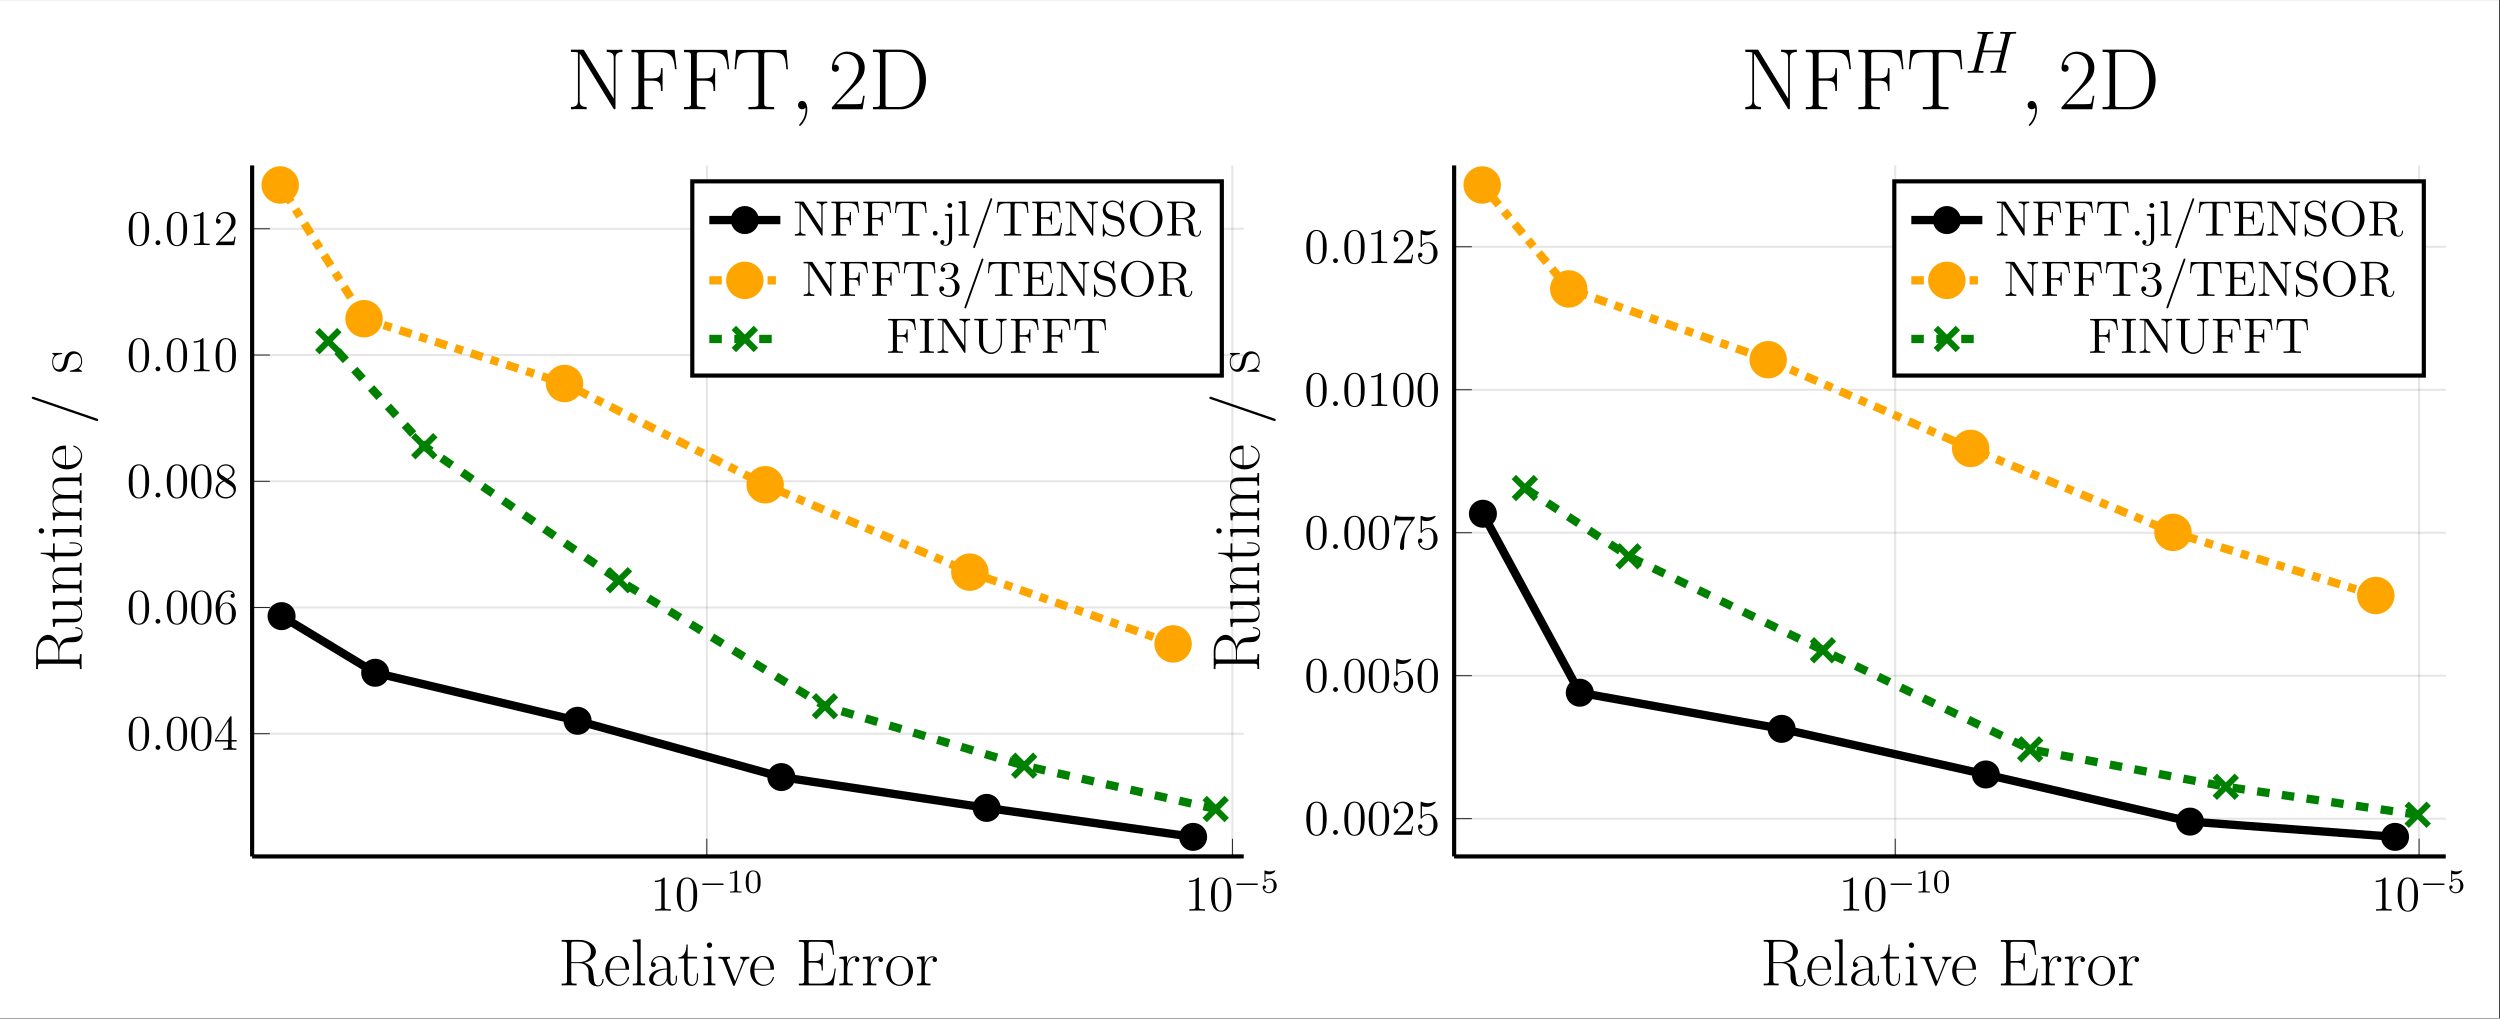 <?xml version="1.0" encoding="UTF-8"?>
<svg xmlns="http://www.w3.org/2000/svg" xmlns:xlink="http://www.w3.org/1999/xlink" width="598.781pt" height="243.949pt" viewBox="0 0 598.781 243.949" version="1.2">
<rect x="0" y="0" width="598.781" height="243.949" fill="#333333" stroke="none"/>
<defs>
<g>
<symbol overflow="visible" id="glyph-1644184903413269-0-0">
<path style="stroke:none;" d=""/>
</symbol>
<symbol overflow="visible" id="glyph-1644184903413269-0-1">
<path style="stroke:none;" d="M 3.438 -7.656 C 3.438 -7.938 3.438 -7.953 3.203 -7.953 C 2.922 -7.625 2.312 -7.188 1.094 -7.188 L 1.094 -6.844 C 1.359 -6.844 1.953 -6.844 2.625 -7.141 L 2.625 -0.922 C 2.625 -0.484 2.578 -0.344 1.531 -0.344 L 1.156 -0.344 L 1.156 0 C 1.484 -0.031 2.641 -0.031 3.031 -0.031 C 3.438 -0.031 4.578 -0.031 4.906 0 L 4.906 -0.344 L 4.531 -0.344 C 3.484 -0.344 3.438 -0.484 3.438 -0.922 Z M 3.438 -7.656 "/>
</symbol>
<symbol overflow="visible" id="glyph-1644184903413269-0-2">
<path style="stroke:none;" d="M 5.359 -3.828 C 5.359 -4.812 5.297 -5.781 4.859 -6.688 C 4.375 -7.688 3.516 -7.953 2.922 -7.953 C 2.234 -7.953 1.391 -7.609 0.938 -6.609 C 0.609 -5.859 0.484 -5.109 0.484 -3.828 C 0.484 -2.672 0.578 -1.797 1 -0.938 C 1.469 -0.031 2.297 0.25 2.922 0.25 C 3.953 0.25 4.547 -0.375 4.906 -1.062 C 5.328 -1.953 5.359 -3.125 5.359 -3.828 Z M 2.922 0.016 C 2.531 0.016 1.75 -0.203 1.531 -1.5 C 1.406 -2.219 1.406 -3.125 1.406 -3.969 C 1.406 -4.953 1.406 -5.828 1.594 -6.531 C 1.797 -7.344 2.406 -7.703 2.922 -7.703 C 3.375 -7.703 4.062 -7.438 4.297 -6.406 C 4.453 -5.719 4.453 -4.781 4.453 -3.969 C 4.453 -3.172 4.453 -2.266 4.312 -1.531 C 4.094 -0.219 3.328 0.016 2.922 0.016 Z M 2.922 0.016 "/>
</symbol>
<symbol overflow="visible" id="glyph-1644184903413269-0-3">
<path style="stroke:none;" d="M 4.312 -7.781 C 4.312 -8.016 4.312 -8.062 4.141 -8.062 C 4.047 -8.062 4.016 -8.062 3.922 -7.922 L 0.328 -2.344 L 0.328 -2 L 3.469 -2 L 3.469 -0.906 C 3.469 -0.469 3.438 -0.344 2.562 -0.344 L 2.328 -0.344 L 2.328 0 C 2.609 -0.031 3.547 -0.031 3.891 -0.031 C 4.219 -0.031 5.172 -0.031 5.453 0 L 5.453 -0.344 L 5.219 -0.344 C 4.344 -0.344 4.312 -0.469 4.312 -0.906 L 4.312 -2 L 5.516 -2 L 5.516 -2.344 L 4.312 -2.344 Z M 3.531 -6.844 L 3.531 -2.344 L 0.625 -2.344 Z M 3.531 -6.844 "/>
</symbol>
<symbol overflow="visible" id="glyph-1644184903413269-0-4">
<path style="stroke:none;" d="M 1.469 -4.156 C 1.469 -7.188 2.938 -7.656 3.578 -7.656 C 4.016 -7.656 4.453 -7.531 4.672 -7.172 C 4.531 -7.172 4.078 -7.172 4.078 -6.688 C 4.078 -6.422 4.25 -6.188 4.562 -6.188 C 4.859 -6.188 5.062 -6.375 5.062 -6.719 C 5.062 -7.344 4.609 -7.953 3.578 -7.953 C 2.062 -7.953 0.484 -6.406 0.484 -3.781 C 0.484 -0.484 1.922 0.25 2.938 0.25 C 4.25 0.25 5.359 -0.891 5.359 -2.438 C 5.359 -4.031 4.25 -5.094 3.047 -5.094 C 1.984 -5.094 1.594 -4.172 1.469 -3.844 Z M 2.938 -0.078 C 2.188 -0.078 1.828 -0.734 1.719 -0.984 C 1.609 -1.297 1.5 -1.891 1.5 -2.719 C 1.5 -3.672 1.922 -4.859 3 -4.859 C 3.656 -4.859 4 -4.406 4.188 -4 C 4.375 -3.562 4.375 -2.969 4.375 -2.453 C 4.375 -1.844 4.375 -1.297 4.141 -0.844 C 3.844 -0.281 3.422 -0.078 2.938 -0.078 Z M 2.938 -0.078 "/>
</symbol>
<symbol overflow="visible" id="glyph-1644184903413269-0-5">
<path style="stroke:none;" d="M 3.562 -4.312 C 4.156 -4.641 5.031 -5.188 5.031 -6.188 C 5.031 -7.234 4.031 -7.953 2.922 -7.953 C 1.75 -7.953 0.812 -7.078 0.812 -5.984 C 0.812 -5.578 0.938 -5.172 1.266 -4.766 C 1.406 -4.609 1.406 -4.609 2.25 -4.016 C 1.094 -3.484 0.484 -2.672 0.484 -1.812 C 0.484 -0.531 1.703 0.25 2.922 0.25 C 4.25 0.25 5.359 -0.734 5.359 -1.984 C 5.359 -3.203 4.5 -3.734 3.562 -4.312 Z M 1.938 -5.391 C 1.781 -5.5 1.297 -5.812 1.297 -6.391 C 1.297 -7.172 2.109 -7.656 2.922 -7.656 C 3.781 -7.656 4.547 -7.047 4.547 -6.188 C 4.547 -5.453 4.016 -4.859 3.328 -4.484 Z M 2.5 -3.844 L 3.938 -2.906 C 4.25 -2.703 4.812 -2.328 4.812 -1.609 C 4.812 -0.688 3.891 -0.078 2.922 -0.078 C 1.906 -0.078 1.047 -0.812 1.047 -1.812 C 1.047 -2.734 1.719 -3.484 2.5 -3.844 Z M 2.5 -3.844 "/>
</symbol>
<symbol overflow="visible" id="glyph-1644184903413269-0-6">
<path style="stroke:none;" d="M 5.266 -2.016 L 5 -2.016 C 4.953 -1.812 4.859 -1.141 4.75 -0.953 C 4.656 -0.844 3.984 -0.844 3.625 -0.844 L 1.406 -0.844 C 1.734 -1.125 2.469 -1.891 2.766 -2.172 C 4.594 -3.844 5.266 -4.469 5.266 -5.656 C 5.266 -7.031 4.172 -7.953 2.781 -7.953 C 1.406 -7.953 0.578 -6.766 0.578 -5.734 C 0.578 -5.125 1.109 -5.125 1.141 -5.125 C 1.406 -5.125 1.703 -5.312 1.703 -5.688 C 1.703 -6.031 1.484 -6.25 1.141 -6.25 C 1.047 -6.25 1.016 -6.25 0.984 -6.234 C 1.203 -7.047 1.859 -7.609 2.625 -7.609 C 3.641 -7.609 4.266 -6.75 4.266 -5.656 C 4.266 -4.641 3.688 -3.75 3 -2.984 L 0.578 -0.281 L 0.578 0 L 4.953 0 Z M 5.266 -2.016 "/>
</symbol>
<symbol overflow="visible" id="glyph-1644184903413269-0-7">
<path style="stroke:none;" d="M 1.531 -6.844 C 2.047 -6.688 2.469 -6.672 2.594 -6.672 C 3.938 -6.672 4.812 -7.656 4.812 -7.828 C 4.812 -7.875 4.781 -7.938 4.703 -7.938 C 4.688 -7.938 4.656 -7.938 4.547 -7.891 C 3.891 -7.609 3.312 -7.562 3 -7.562 C 2.219 -7.562 1.656 -7.812 1.422 -7.906 C 1.344 -7.938 1.312 -7.938 1.297 -7.938 C 1.203 -7.938 1.203 -7.859 1.203 -7.672 L 1.203 -4.125 C 1.203 -3.906 1.203 -3.844 1.344 -3.844 C 1.406 -3.844 1.422 -3.844 1.547 -4 C 1.875 -4.484 2.438 -4.766 3.031 -4.766 C 3.672 -4.766 3.984 -4.188 4.078 -3.984 C 4.281 -3.516 4.297 -2.922 4.297 -2.469 C 4.297 -2.016 4.297 -1.344 3.953 -0.797 C 3.688 -0.375 3.234 -0.078 2.703 -0.078 C 1.906 -0.078 1.141 -0.609 0.922 -1.484 C 0.984 -1.453 1.047 -1.453 1.109 -1.453 C 1.312 -1.453 1.641 -1.562 1.641 -1.969 C 1.641 -2.312 1.406 -2.5 1.109 -2.5 C 0.891 -2.5 0.578 -2.391 0.578 -1.922 C 0.578 -0.906 1.406 0.25 2.719 0.25 C 4.078 0.25 5.266 -0.891 5.266 -2.406 C 5.266 -3.828 4.297 -5.016 3.047 -5.016 C 2.359 -5.016 1.844 -4.703 1.531 -4.375 Z M 1.531 -6.844 "/>
</symbol>
<symbol overflow="visible" id="glyph-1644184903413269-0-8">
<path style="stroke:none;" d="M 5.672 -7.422 L 5.672 -7.703 L 2.797 -7.703 C 1.344 -7.703 1.328 -7.859 1.281 -8.078 L 1.016 -8.078 L 0.641 -5.688 L 0.906 -5.688 C 0.938 -5.906 1.047 -6.641 1.203 -6.781 C 1.297 -6.844 2.203 -6.844 2.359 -6.844 L 4.906 -6.844 L 3.641 -5.031 C 3.312 -4.562 2.109 -2.609 2.109 -0.359 C 2.109 -0.234 2.109 0.25 2.594 0.25 C 3.094 0.25 3.094 -0.219 3.094 -0.375 L 3.094 -0.969 C 3.094 -2.75 3.375 -4.141 3.938 -4.938 Z M 5.672 -7.422 "/>
</symbol>
<symbol overflow="visible" id="glyph-1644184903413269-1-0">
<path style="stroke:none;" d=""/>
</symbol>
<symbol overflow="visible" id="glyph-1644184903413269-1-1">
<path style="stroke:none;" d="M 5.562 -1.812 C 5.703 -1.812 5.875 -1.812 5.875 -1.984 C 5.875 -2.172 5.703 -2.172 5.562 -2.172 L 1 -2.172 C 0.875 -2.172 0.703 -2.172 0.703 -1.984 C 0.703 -1.812 0.875 -1.812 1 -1.812 Z M 5.562 -1.812 "/>
</symbol>
<symbol overflow="visible" id="glyph-1644184903413269-2-0">
<path style="stroke:none;" d=""/>
</symbol>
<symbol overflow="visible" id="glyph-1644184903413269-2-1">
<path style="stroke:none;" d="M 2.5 -5.078 C 2.5 -5.297 2.484 -5.297 2.266 -5.297 C 1.938 -4.984 1.516 -4.797 0.766 -4.797 L 0.766 -4.531 C 0.984 -4.531 1.406 -4.531 1.875 -4.734 L 1.875 -0.656 C 1.875 -0.359 1.844 -0.266 1.094 -0.266 L 0.812 -0.266 L 0.812 0 C 1.141 -0.031 1.828 -0.031 2.188 -0.031 C 2.547 -0.031 3.234 -0.031 3.562 0 L 3.562 -0.266 L 3.281 -0.266 C 2.531 -0.266 2.5 -0.359 2.5 -0.656 Z M 2.5 -5.078 "/>
</symbol>
<symbol overflow="visible" id="glyph-1644184903413269-2-2">
<path style="stroke:none;" d="M 3.891 -2.547 C 3.891 -3.391 3.812 -3.906 3.547 -4.422 C 3.203 -5.125 2.547 -5.297 2.109 -5.297 C 1.109 -5.297 0.734 -4.547 0.625 -4.328 C 0.344 -3.75 0.328 -2.953 0.328 -2.547 C 0.328 -2.016 0.344 -1.219 0.734 -0.578 C 1.094 0.016 1.688 0.172 2.109 0.172 C 2.5 0.172 3.172 0.047 3.578 -0.734 C 3.875 -1.312 3.891 -2.031 3.891 -2.547 Z M 2.109 -0.062 C 1.844 -0.062 1.297 -0.188 1.125 -1.016 C 1.031 -1.469 1.031 -2.219 1.031 -2.641 C 1.031 -3.188 1.031 -3.75 1.125 -4.188 C 1.297 -5 1.906 -5.078 2.109 -5.078 C 2.375 -5.078 2.938 -4.938 3.094 -4.219 C 3.188 -3.781 3.188 -3.172 3.188 -2.641 C 3.188 -2.172 3.188 -1.453 3.094 -1 C 2.922 -0.172 2.375 -0.062 2.109 -0.062 Z M 2.109 -0.062 "/>
</symbol>
<symbol overflow="visible" id="glyph-1644184903413269-2-3">
<path style="stroke:none;" d="M 1.109 -4.484 C 1.219 -4.453 1.531 -4.359 1.875 -4.359 C 2.875 -4.359 3.469 -5.062 3.469 -5.188 C 3.469 -5.281 3.422 -5.297 3.375 -5.297 C 3.359 -5.297 3.344 -5.297 3.281 -5.266 C 2.969 -5.141 2.594 -5.047 2.172 -5.047 C 1.703 -5.047 1.312 -5.156 1.062 -5.266 C 0.984 -5.297 0.969 -5.297 0.953 -5.297 C 0.859 -5.297 0.859 -5.219 0.859 -5.062 L 0.859 -2.734 C 0.859 -2.594 0.859 -2.5 0.984 -2.5 C 1.047 -2.5 1.062 -2.531 1.109 -2.594 C 1.203 -2.703 1.5 -3.109 2.188 -3.109 C 2.625 -3.109 2.844 -2.75 2.922 -2.594 C 3.047 -2.312 3.062 -1.938 3.062 -1.641 C 3.062 -1.344 3.062 -0.906 2.844 -0.562 C 2.688 -0.312 2.359 -0.078 1.938 -0.078 C 1.422 -0.078 0.922 -0.391 0.734 -0.922 C 0.75 -0.906 0.812 -0.906 0.812 -0.906 C 1.031 -0.906 1.219 -1.047 1.219 -1.297 C 1.219 -1.594 0.984 -1.703 0.828 -1.703 C 0.672 -1.703 0.422 -1.625 0.422 -1.281 C 0.422 -0.562 1.047 0.172 1.953 0.172 C 2.953 0.172 3.797 -0.609 3.797 -1.594 C 3.797 -2.516 3.125 -3.344 2.188 -3.344 C 1.797 -3.344 1.422 -3.219 1.109 -2.938 Z M 1.109 -4.484 "/>
</symbol>
<symbol overflow="visible" id="glyph-1644184903413269-3-0">
<path style="stroke:none;" d=""/>
</symbol>
<symbol overflow="visible" id="glyph-1644184903413269-3-1">
<path style="stroke:none;" d="M 2.203 -0.578 C 2.203 -0.922 1.906 -1.156 1.625 -1.156 C 1.281 -1.156 1.047 -0.875 1.047 -0.578 C 1.047 -0.234 1.328 0 1.609 0 C 1.953 0 2.203 -0.281 2.203 -0.578 Z M 2.203 -0.578 "/>
</symbol>
<symbol overflow="visible" id="glyph-1644184903413269-4-0">
<path style="stroke:none;" d=""/>
</symbol>
<symbol overflow="visible" id="glyph-1644184903413269-4-1">
<path style="stroke:none;" d="M 10.875 -1.344 C 10.875 -1.438 10.875 -1.547 10.719 -1.547 C 10.594 -1.547 10.578 -1.453 10.578 -1.391 C 10.5 -0.344 10.047 0 9.547 0 C 8.672 0 8.578 -1 8.484 -1.969 C 8.438 -2.312 8.406 -2.547 8.375 -2.906 C 8.266 -3.703 8.141 -4.859 6.25 -5.438 C 7.766 -5.734 9.031 -6.75 9.031 -8.031 C 9.031 -9.531 7.344 -10.891 5.109 -10.891 L 0.828 -10.891 L 0.828 -10.469 C 1.922 -10.469 2.109 -10.469 2.109 -9.75 L 2.109 -1.125 C 2.109 -0.422 1.922 -0.422 0.828 -0.422 L 0.828 0 C 1.297 -0.031 2.125 -0.031 2.609 -0.031 C 3.109 -0.031 3.938 -0.031 4.406 0 L 4.406 -0.422 C 3.297 -0.422 3.125 -0.422 3.125 -1.125 L 3.125 -5.328 L 4.984 -5.328 C 5.891 -5.328 6.406 -4.953 6.625 -4.75 C 7.266 -4.125 7.266 -3.703 7.266 -2.609 C 7.266 -1.547 7.266 -1 7.75 -0.469 C 8.344 0.188 9.172 0.25 9.516 0.25 C 10.688 0.25 10.875 -1.062 10.875 -1.344 Z M 7.828 -8.031 C 7.828 -5.984 6.141 -5.578 4.938 -5.578 L 3.125 -5.578 L 3.125 -9.844 C 3.125 -10.391 3.156 -10.469 3.797 -10.469 L 4.953 -10.469 C 6.281 -10.469 7.828 -10.016 7.828 -8.031 Z M 7.828 -8.031 "/>
</symbol>
<symbol overflow="visible" id="glyph-1644184903413269-4-2">
<path style="stroke:none;" d="M 6.141 -4 C 6.141 -5.625 5.281 -7.047 3.453 -7.047 C 1.766 -7.047 0.438 -5.438 0.438 -3.469 C 0.438 -1.406 1.938 0.125 3.641 0.125 C 5.422 0.125 6.125 -1.562 6.125 -1.891 C 6.125 -2.016 6 -2.016 6 -2.016 C 5.875 -2.016 5.859 -1.969 5.797 -1.781 C 5.453 -0.703 4.578 -0.156 3.75 -0.156 C 3.062 -0.156 2.375 -0.547 1.938 -1.25 C 1.453 -2.062 1.453 -3 1.453 -3.75 L 6.078 -3.75 C 6.141 -3.812 6.141 -3.844 6.141 -4 Z M 5.281 -3.984 L 1.469 -3.984 C 1.578 -6.281 2.812 -6.797 3.438 -6.797 C 4.531 -6.797 5.266 -5.766 5.281 -3.984 Z M 5.281 -3.984 "/>
</symbol>
<symbol overflow="visible" id="glyph-1644184903413269-4-3">
<path style="stroke:none;" d="M 3.516 0 L 3.516 -0.422 C 2.5 -0.422 2.438 -0.484 2.438 -1.094 L 2.438 -11.062 L 0.547 -10.891 L 0.547 -10.469 C 1.484 -10.469 1.625 -10.375 1.625 -9.609 L 1.625 -1.094 C 1.625 -0.5 1.562 -0.422 0.547 -0.422 L 0.547 0 C 0.922 -0.031 1.625 -0.031 2.031 -0.031 C 2.438 -0.031 3.141 -0.031 3.516 0 Z M 3.516 0 "/>
</symbol>
<symbol overflow="visible" id="glyph-1644184903413269-4-4">
<path style="stroke:none;" d="M 7.156 -1.422 L 7.156 -2.312 L 6.875 -2.312 L 6.875 -1.406 C 6.875 -0.438 6.438 -0.297 6.234 -0.297 C 5.578 -0.297 5.578 -1.125 5.578 -1.828 L 5.578 -4.125 C 5.578 -5.188 5.578 -5.734 4.906 -6.359 C 4.312 -6.891 3.641 -7.047 3.094 -7.047 C 1.828 -7.047 0.922 -6.062 0.922 -5 C 0.922 -4.422 1.406 -4.391 1.5 -4.391 C 1.703 -4.391 2.078 -4.516 2.078 -4.953 C 2.078 -5.359 1.766 -5.531 1.5 -5.531 C 1.438 -5.531 1.359 -5.516 1.312 -5.5 C 1.641 -6.5 2.5 -6.797 3.062 -6.797 C 3.859 -6.797 4.734 -6.094 4.734 -4.75 L 4.734 -4.047 C 3.797 -4.016 2.656 -3.891 1.766 -3.406 C 0.766 -2.859 0.484 -2.062 0.484 -1.453 C 0.484 -0.219 1.906 0.125 2.75 0.125 C 3.641 0.125 4.453 -0.359 4.797 -1.281 C 4.828 -0.578 5.281 0.062 5.984 0.062 C 6.312 0.062 7.156 -0.156 7.156 -1.422 Z M 4.734 -2.219 C 4.734 -0.828 3.75 -0.125 2.875 -0.125 C 2.078 -0.125 1.453 -0.719 1.453 -1.453 C 1.453 -1.922 1.656 -2.766 2.578 -3.281 C 3.344 -3.719 4.219 -3.781 4.734 -3.812 Z M 4.734 -2.219 "/>
</symbol>
<symbol overflow="visible" id="glyph-1644184903413269-4-5">
<path style="stroke:none;" d="M 4.891 -1.969 L 4.891 -2.891 L 4.609 -2.891 L 4.609 -2 C 4.609 -0.891 4.172 -0.156 3.5 -0.156 C 3.047 -0.156 2.406 -0.484 2.406 -1.922 L 2.406 -6.438 L 4.641 -6.438 L 4.641 -6.859 L 2.406 -6.859 L 2.406 -9.797 L 2.125 -9.797 C 2.094 -8.156 1.531 -6.719 0.172 -6.688 L 0.172 -6.438 L 1.562 -6.438 L 1.562 -1.953 C 1.562 -1.656 1.562 0.125 3.406 0.125 C 4.344 0.125 4.891 -0.797 4.891 -1.969 Z M 4.891 -1.969 "/>
</symbol>
<symbol overflow="visible" id="glyph-1644184903413269-4-6">
<path style="stroke:none;" d="M 3.406 0 L 3.406 -0.422 C 2.469 -0.422 2.438 -0.516 2.438 -1.078 L 2.438 -6.984 L 0.609 -6.812 L 0.609 -6.391 C 1.5 -6.391 1.625 -6.297 1.625 -5.531 L 1.625 -1.094 C 1.625 -0.5 1.562 -0.422 0.547 -0.422 L 0.547 0 C 0.922 -0.031 1.609 -0.031 2.016 -0.031 C 2.391 -0.031 3.047 -0.031 3.406 0 Z M 2.625 -9.625 C 2.625 -10.016 2.328 -10.281 2 -10.281 C 1.609 -10.281 1.344 -9.984 1.344 -9.625 C 1.344 -9.25 1.641 -8.969 1.969 -8.969 C 2.359 -8.969 2.625 -9.281 2.625 -9.625 Z M 2.625 -9.625 "/>
</symbol>
<symbol overflow="visible" id="glyph-1644184903413269-4-7">
<path style="stroke:none;" d="M 7.547 -6.438 L 7.547 -6.859 L 6.547 -6.828 C 6.219 -6.828 5.688 -6.828 5.375 -6.859 L 5.375 -6.438 C 5.766 -6.406 6 -6.219 6 -5.797 C 6 -5.656 6 -5.625 5.891 -5.406 L 4.141 -0.969 L 2.25 -5.75 C 2.156 -5.953 2.156 -6 2.156 -6.062 C 2.156 -6.438 2.672 -6.438 2.922 -6.438 L 2.922 -6.859 C 2.531 -6.828 1.828 -6.828 1.438 -6.828 C 1 -6.828 0.516 -6.828 0.156 -6.859 L 0.156 -6.438 C 0.766 -6.438 1.094 -6.438 1.297 -5.938 L 3.609 -0.141 C 3.703 0.094 3.719 0.125 3.859 0.125 C 4 0.125 4.016 0.094 4.109 -0.141 L 6.234 -5.422 C 6.375 -5.766 6.625 -6.406 7.547 -6.438 Z M 7.547 -6.438 "/>
</symbol>
<symbol overflow="visible" id="glyph-1644184903413269-4-8">
<path style="stroke:none;" d="M 9.672 -4.031 L 9.391 -4.031 C 9.031 -1.688 8.828 -0.422 6.031 -0.422 L 3.812 -0.422 C 3.172 -0.422 3.141 -0.5 3.141 -1.031 L 3.141 -5.438 L 4.641 -5.438 C 6.141 -5.438 6.281 -4.891 6.281 -3.562 L 6.562 -3.562 L 6.562 -7.719 L 6.281 -7.719 C 6.281 -6.391 6.141 -5.844 4.641 -5.844 L 3.141 -5.844 L 3.141 -9.812 C 3.141 -10.359 3.172 -10.438 3.812 -10.438 L 6 -10.438 C 8.469 -10.438 8.75 -9.453 8.969 -7.328 L 9.266 -7.328 L 8.875 -10.859 L 0.812 -10.859 L 0.812 -10.438 C 1.906 -10.438 2.094 -10.438 2.094 -9.719 L 2.094 -1.125 C 2.094 -0.422 1.906 -0.422 0.812 -0.422 L 0.812 0 L 9.094 0 Z M 9.672 -4.031 "/>
</symbol>
<symbol overflow="visible" id="glyph-1644184903413269-4-9">
<path style="stroke:none;" d="M 5.312 -6.156 C 5.312 -6.656 4.797 -6.984 4.25 -6.984 C 3.047 -6.984 2.516 -5.797 2.359 -5.25 L 2.344 -5.25 L 2.344 -6.984 L 0.5 -6.812 L 0.5 -6.391 C 1.438 -6.391 1.578 -6.297 1.578 -5.531 L 1.578 -1.094 C 1.578 -0.5 1.516 -0.422 0.5 -0.422 L 0.5 0 C 0.875 -0.031 1.609 -0.031 2.031 -0.031 C 2.484 -0.031 3.297 -0.031 3.734 0 L 3.734 -0.422 C 2.578 -0.422 2.391 -0.422 2.391 -1.125 L 2.391 -3.766 C 2.391 -5.297 3.047 -6.719 4.234 -6.719 C 4.344 -6.719 4.469 -6.703 4.578 -6.656 C 4.578 -6.656 4.219 -6.547 4.219 -6.141 C 4.219 -5.75 4.531 -5.594 4.766 -5.594 C 4.953 -5.594 5.312 -5.703 5.312 -6.156 Z M 5.312 -6.156 "/>
</symbol>
<symbol overflow="visible" id="glyph-1644184903413269-4-10">
<path style="stroke:none;" d="M 6.875 -3.406 C 6.875 -5.453 5.391 -7.047 3.656 -7.047 C 1.906 -7.047 0.438 -5.453 0.438 -3.406 C 0.438 -1.406 1.906 0.125 3.656 0.125 C 5.391 0.125 6.875 -1.406 6.875 -3.406 Z M 5.844 -3.531 C 5.844 -2.922 5.812 -1.953 5.391 -1.203 C 4.938 -0.469 4.25 -0.156 3.656 -0.156 C 2.906 -0.156 2.266 -0.609 1.891 -1.234 C 1.5 -1.938 1.453 -2.844 1.453 -3.531 C 1.453 -4.203 1.484 -5.031 1.891 -5.75 C 2.219 -6.281 2.844 -6.797 3.656 -6.797 C 4.359 -6.797 4.969 -6.391 5.359 -5.828 C 5.844 -5.078 5.844 -4.031 5.844 -3.531 Z M 5.844 -3.531 "/>
</symbol>
<symbol overflow="visible" id="glyph-1644184903413269-5-0">
<path style="stroke:none;" d=""/>
</symbol>
<symbol overflow="visible" id="glyph-1644184903413269-5-1">
<path style="stroke:none;" d="M -1.344 -10.875 C -1.438 -10.875 -1.547 -10.875 -1.547 -10.719 C -1.547 -10.594 -1.453 -10.578 -1.391 -10.578 C -0.344 -10.5 0 -10.047 0 -9.547 C 0 -8.672 -1 -8.578 -1.969 -8.484 C -2.312 -8.438 -2.547 -8.406 -2.906 -8.375 C -3.703 -8.266 -4.859 -8.141 -5.438 -6.25 C -5.734 -7.766 -6.75 -9.031 -8.031 -9.031 C -9.531 -9.031 -10.891 -7.344 -10.891 -5.109 L -10.891 -0.828 L -10.469 -0.828 C -10.469 -1.922 -10.469 -2.109 -9.75 -2.109 L -1.125 -2.109 C -0.422 -2.109 -0.422 -1.922 -0.422 -0.828 L 0 -0.828 C -0.031 -1.297 -0.031 -2.125 -0.031 -2.609 C -0.031 -3.109 -0.031 -3.938 0 -4.406 L -0.422 -4.406 C -0.422 -3.297 -0.422 -3.125 -1.125 -3.125 L -5.328 -3.125 L -5.328 -4.984 C -5.328 -5.891 -4.953 -6.406 -4.75 -6.625 C -4.125 -7.266 -3.703 -7.266 -2.609 -7.266 C -1.547 -7.266 -1 -7.266 -0.469 -7.75 C 0.188 -8.344 0.25 -9.172 0.25 -9.516 C 0.25 -10.688 -1.062 -10.875 -1.344 -10.875 Z M -8.031 -7.828 C -5.984 -7.828 -5.578 -6.141 -5.578 -4.938 L -5.578 -3.125 L -9.844 -3.125 C -10.391 -3.125 -10.469 -3.156 -10.469 -3.797 L -10.469 -4.953 C -10.469 -6.281 -10.016 -7.828 -8.031 -7.828 Z M -8.031 -7.828 "/>
</symbol>
<symbol overflow="visible" id="glyph-1644184903413269-5-2">
<path style="stroke:none;" d="M 0 -7.703 L -0.422 -7.703 C -0.422 -6.75 -0.516 -6.609 -1.281 -6.609 L -6.984 -6.609 L -6.812 -4.688 L -6.391 -4.688 C -6.391 -5.625 -6.297 -5.766 -5.531 -5.766 L -2.625 -5.766 C -1.297 -5.766 -0.125 -5.047 -0.125 -3.875 C -0.125 -2.562 -0.906 -2.453 -1.734 -2.453 L -6.984 -2.453 L -6.812 -0.531 L -6.391 -0.531 C -6.391 -1.156 -6.391 -1.594 -5.75 -1.609 L -2.688 -1.609 C -1.625 -1.609 -0.938 -1.609 -0.5 -2.031 C -0.281 -2.234 0.125 -2.625 0.125 -3.781 C 0.125 -5.125 -1.016 -5.656 -1.359 -5.781 L -1.359 -5.797 L 0.125 -5.797 Z M 0 -7.703 "/>
</symbol>
<symbol overflow="visible" id="glyph-1644184903413269-5-3">
<path style="stroke:none;" d="M 0 -7.703 L -0.422 -7.703 C -0.422 -6.672 -0.484 -6.609 -1.094 -6.609 L -4.844 -6.609 C -5.656 -6.609 -6.984 -6.453 -6.984 -4.578 C -6.984 -3.312 -6.016 -2.656 -5.375 -2.422 L -5.375 -2.406 L -6.984 -2.406 L -6.812 -0.531 L -6.391 -0.531 C -6.391 -1.469 -6.297 -1.609 -5.531 -1.609 L -1.094 -1.609 C -0.5 -1.609 -0.422 -1.547 -0.422 -0.531 L 0 -0.531 C -0.031 -0.906 -0.031 -1.609 -0.031 -2.031 C -0.031 -2.438 -0.031 -3.156 0 -3.531 L -0.422 -3.531 C -0.422 -2.516 -0.484 -2.453 -1.094 -2.453 L -4.156 -2.453 C -5.625 -2.453 -6.719 -3.344 -6.719 -4.469 C -6.719 -5.641 -5.672 -5.766 -4.906 -5.766 L -1.094 -5.766 C -0.5 -5.766 -0.422 -5.703 -0.422 -4.688 L 0 -4.688 C -0.031 -5.062 -0.031 -5.766 -0.031 -6.188 C -0.031 -6.594 -0.031 -7.312 0 -7.703 Z M 0 -7.703 "/>
</symbol>
<symbol overflow="visible" id="glyph-1644184903413269-5-4">
<path style="stroke:none;" d="M -1.969 -4.891 L -2.891 -4.891 L -2.891 -4.609 L -2 -4.609 C -0.891 -4.609 -0.156 -4.172 -0.156 -3.5 C -0.156 -3.047 -0.484 -2.406 -1.922 -2.406 L -6.438 -2.406 L -6.438 -4.641 L -6.859 -4.641 L -6.859 -2.406 L -9.797 -2.406 L -9.797 -2.125 C -8.156 -2.094 -6.719 -1.531 -6.688 -0.172 L -6.438 -0.172 L -6.438 -1.562 L -1.953 -1.562 C -1.656 -1.562 0.125 -1.562 0.125 -3.406 C 0.125 -4.344 -0.797 -4.891 -1.969 -4.891 Z M -1.969 -4.891 "/>
</symbol>
<symbol overflow="visible" id="glyph-1644184903413269-5-5">
<path style="stroke:none;" d="M 0 -3.406 L -0.422 -3.406 C -0.422 -2.469 -0.516 -2.438 -1.078 -2.438 L -6.984 -2.438 L -6.812 -0.609 L -6.391 -0.609 C -6.391 -1.5 -6.297 -1.625 -5.531 -1.625 L -1.094 -1.625 C -0.5 -1.625 -0.422 -1.562 -0.422 -0.547 L 0 -0.547 C -0.031 -0.922 -0.031 -1.609 -0.031 -2.016 C -0.031 -2.391 -0.031 -3.047 0 -3.406 Z M -9.625 -2.625 C -10.016 -2.625 -10.281 -2.328 -10.281 -2 C -10.281 -1.609 -9.984 -1.344 -9.625 -1.344 C -9.25 -1.344 -8.969 -1.641 -8.969 -1.969 C -8.969 -2.359 -9.281 -2.625 -9.625 -2.625 Z M -9.625 -2.625 "/>
</symbol>
<symbol overflow="visible" id="glyph-1644184903413269-5-6">
<path style="stroke:none;" d="M 0 -11.859 L -0.422 -11.859 C -0.422 -10.844 -0.484 -10.781 -1.094 -10.781 L -4.844 -10.781 C -5.641 -10.781 -6.984 -10.625 -6.984 -8.734 C -6.984 -7.656 -6.25 -6.906 -5.391 -6.609 L -5.391 -6.594 C -6.688 -6.406 -6.984 -5.469 -6.984 -4.578 C -6.984 -3.312 -6.016 -2.656 -5.375 -2.422 L -5.375 -2.406 L -6.984 -2.406 L -6.812 -0.531 L -6.391 -0.531 C -6.391 -1.469 -6.297 -1.609 -5.531 -1.609 L -1.094 -1.609 C -0.5 -1.609 -0.422 -1.547 -0.422 -0.531 L 0 -0.531 C -0.031 -0.906 -0.031 -1.609 -0.031 -2.031 C -0.031 -2.438 -0.031 -3.156 0 -3.531 L -0.422 -3.531 C -0.422 -2.516 -0.484 -2.453 -1.094 -2.453 L -4.156 -2.453 C -5.625 -2.453 -6.719 -3.344 -6.719 -4.469 C -6.719 -5.641 -5.672 -5.766 -4.906 -5.766 L -1.094 -5.766 C -0.5 -5.766 -0.422 -5.703 -0.422 -4.688 L 0 -4.688 C -0.031 -5.062 -0.031 -5.766 -0.031 -6.188 C -0.031 -6.594 -0.031 -7.312 0 -7.703 L -0.422 -7.703 C -0.422 -6.672 -0.484 -6.609 -1.094 -6.609 L -4.156 -6.609 C -5.625 -6.609 -6.719 -7.5 -6.719 -8.625 C -6.719 -9.797 -5.672 -9.922 -4.906 -9.922 L -1.094 -9.922 C -0.5 -9.922 -0.422 -9.859 -0.422 -8.844 L 0 -8.844 C -0.031 -9.234 -0.031 -9.922 -0.031 -10.344 C -0.031 -10.766 -0.031 -11.469 0 -11.859 Z M 0 -11.859 "/>
</symbol>
<symbol overflow="visible" id="glyph-1644184903413269-5-7">
<path style="stroke:none;" d="M -4 -6.141 C -5.625 -6.141 -7.047 -5.281 -7.047 -3.453 C -7.047 -1.766 -5.438 -0.438 -3.469 -0.438 C -1.406 -0.438 0.125 -1.938 0.125 -3.641 C 0.125 -5.422 -1.562 -6.125 -1.891 -6.125 C -2.016 -6.125 -2.016 -6 -2.016 -6 C -2.016 -5.875 -1.969 -5.859 -1.781 -5.797 C -0.703 -5.453 -0.156 -4.578 -0.156 -3.75 C -0.156 -3.062 -0.547 -2.375 -1.25 -1.938 C -2.062 -1.453 -3 -1.453 -3.75 -1.453 L -3.75 -6.078 C -3.812 -6.141 -3.844 -6.141 -4 -6.141 Z M -3.984 -5.281 L -3.984 -1.469 C -6.281 -1.578 -6.797 -2.812 -6.797 -3.438 C -6.797 -4.531 -5.766 -5.266 -3.984 -5.281 Z M -3.984 -5.281 "/>
</symbol>
<symbol overflow="visible" id="glyph-1644184903413269-5-8">
<path style="stroke:none;" d="M -11.656 -6.562 C -11.844 -6.562 -11.938 -6.422 -11.938 -6.297 C -11.938 -6.109 -11.812 -6.047 -11.625 -5.984 L 3.406 -0.812 C 3.625 -0.734 3.688 -0.734 3.688 -0.734 C 3.875 -0.734 3.969 -0.875 3.969 -1 C 3.969 -1.203 3.844 -1.266 3.656 -1.328 L -11.375 -6.484 C -11.594 -6.562 -11.656 -6.562 -11.656 -6.562 Z M -11.656 -6.562 "/>
</symbol>
<symbol overflow="visible" id="glyph-1644184903413269-5-9">
<path style="stroke:none;" d="M -1.969 -5.312 C -2.797 -5.312 -3.219 -4.875 -3.406 -4.672 C -3.906 -4.188 -4.016 -3.641 -4.141 -2.969 C -4.328 -2.094 -4.562 -0.969 -5.531 -0.969 C -5.938 -0.969 -6.828 -1.203 -6.828 -2.812 C -6.828 -4.516 -5.234 -4.609 -4.719 -4.641 C -4.641 -4.656 -4.625 -4.734 -4.625 -4.781 C -4.625 -4.922 -4.672 -4.922 -4.938 -4.922 L -6.719 -4.922 C -7.016 -4.922 -7.031 -4.906 -7.031 -4.812 C -7.031 -4.75 -7.016 -4.734 -6.781 -4.547 C -6.703 -4.5 -6.547 -4.344 -6.484 -4.297 C -7.031 -3.797 -7.047 -3.078 -7.047 -2.812 C -7.047 -1.031 -6.125 -0.406 -5.203 -0.406 C -3.766 -0.406 -3.422 -2.031 -3.328 -2.484 C -3.125 -3.484 -3.062 -3.844 -2.766 -4.172 C -2.578 -4.391 -2.234 -4.734 -1.656 -4.734 C -0.984 -4.734 -0.125 -4.344 -0.125 -2.891 C -0.125 -1.5 -1.172 -1 -2.578 -0.719 C -2.812 -0.672 -2.828 -0.672 -2.828 -0.547 C -2.828 -0.422 -2.812 -0.406 -2.484 -0.406 L -0.188 -0.406 C 0.094 -0.406 0.109 -0.422 0.109 -0.516 C 0.109 -0.594 0.094 -0.609 -0.031 -0.688 L -0.719 -1.109 C -0.281 -1.438 0.125 -2 0.125 -2.891 C 0.125 -4.469 -0.734 -5.312 -1.969 -5.312 Z M -1.969 -5.312 "/>
</symbol>
<symbol overflow="visible" id="glyph-1644184903413269-6-0">
<path style="stroke:none;" d=""/>
</symbol>
<symbol overflow="visible" id="glyph-1644184903413269-6-1">
<path style="stroke:none;" d="M 13.406 -13.734 L 13.406 -14.281 C 12.922 -14.234 12.047 -14.234 11.516 -14.234 C 11 -14.234 10.125 -14.234 9.641 -14.281 L 9.641 -13.734 C 11.312 -13.734 11.312 -12.75 11.312 -12.234 L 11.312 -2.547 L 4.281 -14.031 C 4.141 -14.266 4.125 -14.281 3.719 -14.281 L 1.062 -14.281 L 1.062 -13.734 L 1.469 -13.734 C 2.297 -13.734 2.672 -13.625 2.734 -13.609 L 2.734 -2.047 C 2.734 -1.531 2.734 -0.547 1.062 -0.547 L 1.062 0 C 1.547 -0.047 2.422 -0.047 2.953 -0.047 C 3.469 -0.047 4.344 -0.047 4.828 0 L 4.828 -0.547 C 3.156 -0.547 3.156 -1.531 3.156 -2.047 L 3.156 -13.312 C 3.297 -13.188 3.297 -13.156 3.453 -12.938 L 11.203 -0.25 C 11.359 0 11.422 0 11.516 0 C 11.734 0 11.734 -0.062 11.734 -0.453 L 11.734 -12.234 C 11.734 -12.75 11.734 -13.734 13.406 -13.734 Z M 13.406 -13.734 "/>
</symbol>
<symbol overflow="visible" id="glyph-1644184903413269-6-2">
<path style="stroke:none;" d="M 11.875 -9.609 L 11.375 -14.234 L 1.062 -14.234 L 1.062 -13.688 C 2.516 -13.688 2.734 -13.688 2.734 -12.75 L 2.734 -1.484 C 2.734 -0.547 2.516 -0.547 1.062 -0.547 L 1.062 0 C 1.672 -0.047 2.844 -0.047 3.484 -0.047 C 4.344 -0.047 5.359 -0.047 6.203 0 L 6.203 -0.547 L 5.75 -0.547 C 4.156 -0.547 4.125 -0.75 4.125 -1.5 L 4.125 -6.859 L 6 -6.859 C 7.938 -6.859 8.125 -6.172 8.125 -4.406 L 8.516 -4.406 L 8.516 -9.844 L 8.125 -9.844 C 8.125 -8.094 7.938 -7.406 6 -7.406 L 4.125 -7.406 L 4.125 -12.875 C 4.125 -13.594 4.156 -13.688 5 -13.688 L 7.688 -13.688 C 10.844 -13.688 11.203 -12.391 11.5 -9.609 Z M 11.875 -9.609 "/>
</symbol>
<symbol overflow="visible" id="glyph-1644184903413269-6-3">
<path style="stroke:none;" d="M 13.359 -9.594 L 13 -14.219 L 0.938 -14.219 L 0.578 -9.594 L 0.969 -9.594 C 1.234 -13.062 1.531 -13.672 4.75 -13.672 C 5.125 -13.672 5.734 -13.672 5.891 -13.656 C 6.297 -13.594 6.297 -13.344 6.297 -12.859 L 6.297 -1.531 C 6.297 -0.781 6.234 -0.547 4.5 -0.547 L 3.906 -0.547 L 3.906 0 L 6.984 -0.047 L 10.062 0 L 10.062 -0.547 L 9.469 -0.547 C 7.734 -0.547 7.672 -0.781 7.672 -1.531 L 7.672 -12.859 C 7.672 -13.312 7.672 -13.562 8.047 -13.656 C 8.219 -13.672 8.828 -13.672 9.203 -13.672 C 12.391 -13.672 12.719 -13.062 12.984 -9.594 Z M 13.359 -9.594 "/>
</symbol>
<symbol overflow="visible" id="glyph-1644184903413269-6-4">
<path style="stroke:none;" d="M 8.719 -3.234 L 8.344 -3.234 C 8.125 -1.75 7.969 -1.5 7.875 -1.375 C 7.781 -1.219 6.266 -1.219 5.984 -1.219 L 1.969 -1.219 L 5.953 -5.219 C 7.234 -6.438 8.719 -7.859 8.719 -9.938 C 8.719 -12.391 6.75 -13.812 4.562 -13.812 C 2.266 -13.812 0.859 -11.797 0.859 -9.906 C 0.859 -9.094 1.469 -8.984 1.719 -8.984 C 1.922 -8.984 2.547 -9.109 2.547 -9.844 C 2.547 -10.5 2 -10.688 1.719 -10.688 C 1.594 -10.688 1.469 -10.656 1.375 -10.625 C 1.781 -12.391 2.984 -13.281 4.266 -13.281 C 6.078 -13.281 7.281 -11.828 7.281 -9.938 C 7.281 -8.109 6.203 -6.547 5.016 -5.188 L 0.859 -0.484 L 0.859 0 L 8.219 0 Z M 8.719 -3.234 "/>
</symbol>
<symbol overflow="visible" id="glyph-1644184903413269-6-5">
<path style="stroke:none;" d="M 13.797 -7.031 C 13.797 -10.969 11.141 -14.281 7.734 -14.281 L 1.094 -14.281 L 1.094 -13.734 C 2.531 -13.734 2.766 -13.734 2.766 -12.797 L 2.766 -1.484 C 2.766 -0.547 2.531 -0.547 1.094 -0.547 L 1.094 0 L 7.734 0 C 11.094 0 13.797 -3.094 13.797 -7.031 Z M 12.25 -7.031 C 12.25 -4.078 11.391 -2.891 11 -2.328 C 10.5 -1.672 9.297 -0.547 7.312 -0.547 L 4.969 -0.547 C 4.141 -0.547 4.094 -0.641 4.094 -1.359 L 4.094 -12.922 C 4.094 -13.625 4.141 -13.734 4.969 -13.734 L 7.312 -13.734 C 9.047 -13.734 12.25 -12.719 12.25 -7.031 Z M 12.25 -7.031 "/>
</symbol>
<symbol overflow="visible" id="glyph-1644184903413269-7-0">
<path style="stroke:none;" d=""/>
</symbol>
<symbol overflow="visible" id="glyph-1644184903413269-7-1">
<path style="stroke:none;" d="M 4.031 0.078 C 4.031 -1.109 3.641 -2 2.781 -2 C 2.125 -2 1.797 -1.469 1.797 -1.016 C 1.797 -0.562 2.109 0 2.812 0 C 3.078 0 3.312 -0.078 3.484 -0.266 C 3.531 -0.312 3.547 -0.312 3.578 -0.312 C 3.609 -0.312 3.609 -0.016 3.609 0.078 C 3.609 0.766 3.484 2.109 2.297 3.453 C 2.062 3.703 2.062 3.734 2.062 3.781 C 2.062 3.891 2.172 3.984 2.266 3.984 C 2.438 3.984 4.031 2.453 4.031 0.078 Z M 4.031 0.078 "/>
</symbol>
<symbol overflow="visible" id="glyph-1644184903413269-8-0">
<path style="stroke:none;" d=""/>
</symbol>
<symbol overflow="visible" id="glyph-1644184903413269-8-1">
<path style="stroke:none;" d="M 8.266 -7.812 L 8.266 -8.156 C 7.953 -8.141 7.328 -8.141 7 -8.141 C 6.656 -8.141 6.031 -8.141 5.719 -8.156 L 5.719 -7.812 C 6.844 -7.812 6.844 -7.25 6.844 -6.906 L 6.844 -1.688 L 2.703 -8 C 2.594 -8.156 2.578 -8.156 2.312 -8.156 L 0.484 -8.156 L 0.484 -7.812 C 1 -7.812 1.297 -7.812 1.625 -7.734 L 1.625 -1.25 C 1.625 -0.906 1.625 -0.344 0.484 -0.344 L 0.484 0 C 0.797 -0.031 1.438 -0.031 1.766 -0.031 C 2.109 -0.031 2.734 -0.031 3.047 0 L 3.047 -0.344 C 1.906 -0.344 1.906 -0.906 1.906 -1.25 L 1.906 -7.547 C 2.016 -7.453 2.016 -7.422 2.109 -7.281 L 6.781 -0.172 C 6.891 -0.016 6.906 0 7 0 C 7.094 0 7.125 -0.047 7.141 -0.078 L 7.141 -6.906 C 7.141 -7.25 7.141 -7.812 8.266 -7.812 Z M 8.266 -7.812 "/>
</symbol>
<symbol overflow="visible" id="glyph-1644184903413269-8-2">
<path style="stroke:none;" d="M 7.141 -5.469 L 6.828 -8.141 L 0.484 -8.141 L 0.484 -7.797 L 0.734 -7.797 C 1.594 -7.797 1.625 -7.672 1.625 -7.234 L 1.625 -0.906 C 1.625 -0.469 1.594 -0.344 0.734 -0.344 L 0.484 -0.344 L 0.484 0 C 0.781 -0.031 1.844 -0.031 2.203 -0.031 C 2.625 -0.031 3.672 -0.031 4.016 0 L 4.016 -0.344 L 3.656 -0.344 C 2.625 -0.344 2.594 -0.484 2.594 -0.922 L 2.594 -3.891 L 3.641 -3.891 C 4.766 -3.891 4.891 -3.5 4.891 -2.5 L 5.156 -2.5 L 5.156 -5.641 L 4.891 -5.641 C 4.891 -4.641 4.766 -4.25 3.641 -4.25 L 2.594 -4.25 L 2.594 -7.312 C 2.594 -7.703 2.625 -7.797 3.141 -7.797 L 4.641 -7.797 C 6.359 -7.797 6.703 -7.156 6.875 -5.469 Z M 7.141 -5.469 "/>
</symbol>
<symbol overflow="visible" id="glyph-1644184903413269-8-3">
<path style="stroke:none;" d="M 8.016 -5.438 L 7.812 -8.109 L 0.641 -8.109 L 0.422 -5.438 L 0.688 -5.438 C 0.844 -7.328 0.953 -7.75 2.844 -7.75 C 3.062 -7.75 3.391 -7.75 3.484 -7.734 C 3.734 -7.703 3.734 -7.547 3.734 -7.281 L 3.734 -0.922 C 3.734 -0.516 3.734 -0.344 2.562 -0.344 L 2.141 -0.344 L 2.141 0 C 2.516 -0.031 3.75 -0.031 4.219 -0.031 C 4.688 -0.031 5.922 -0.031 6.312 0 L 6.312 -0.344 L 5.875 -0.344 C 4.703 -0.344 4.703 -0.516 4.703 -0.922 L 4.703 -7.281 C 4.703 -7.578 4.734 -7.688 4.922 -7.734 C 5.016 -7.75 5.359 -7.75 5.594 -7.75 C 7.484 -7.75 7.594 -7.328 7.75 -5.438 Z M 8.016 -5.438 "/>
</symbol>
<symbol overflow="visible" id="glyph-1644184903413269-8-4">
<path style="stroke:none;" d="M 2.203 -0.578 C 2.203 -0.906 1.922 -1.156 1.625 -1.156 C 1.281 -1.156 1.047 -0.891 1.047 -0.578 C 1.047 -0.234 1.344 0 1.609 0 C 1.938 0 2.203 -0.25 2.203 -0.578 Z M 2.203 -0.578 "/>
</symbol>
<symbol overflow="visible" id="glyph-1644184903413269-8-5">
<path style="stroke:none;" d="M 2.422 0.609 L 2.422 -5.266 L 0.672 -5.141 L 0.672 -4.797 C 1.562 -4.797 1.672 -4.703 1.672 -4.125 L 1.672 0.656 C 1.672 1.312 1.547 2.203 0.844 2.203 C 0.844 2.203 0.453 2.203 0.172 2.031 C 0.484 1.969 0.578 1.75 0.578 1.547 C 0.578 1.266 0.375 1.047 0.094 1.047 C -0.203 1.047 -0.406 1.266 -0.406 1.547 C -0.406 2.125 0.234 2.438 0.859 2.438 C 1.719 2.438 2.422 1.703 2.422 0.609 Z M 2.438 -7.219 C 2.438 -7.578 2.156 -7.812 1.859 -7.812 C 1.531 -7.812 1.281 -7.547 1.281 -7.219 C 1.281 -6.906 1.547 -6.641 1.859 -6.641 C 2.219 -6.641 2.438 -6.938 2.438 -7.219 Z M 2.438 -7.219 "/>
</symbol>
<symbol overflow="visible" id="glyph-1644184903413269-8-6">
<path style="stroke:none;" d="M 2.969 0 L 2.969 -0.344 C 2.203 -0.344 2.062 -0.344 2.062 -0.891 L 2.062 -8.297 L 0.391 -8.156 L 0.391 -7.812 C 1.203 -7.812 1.297 -7.734 1.297 -7.141 L 1.297 -0.891 C 1.297 -0.344 1.172 -0.344 0.391 -0.344 L 0.391 0 C 0.734 -0.031 1.312 -0.031 1.672 -0.031 C 2.031 -0.031 2.625 -0.031 2.969 0 Z M 2.969 0 "/>
</symbol>
<symbol overflow="visible" id="glyph-1644184903413269-8-7">
<path style="stroke:none;" d="M 5.203 -8.734 C 5.203 -8.891 5.078 -8.969 4.984 -8.969 C 4.828 -8.969 4.797 -8.859 4.734 -8.703 L 0.703 2.562 C 0.641 2.719 0.641 2.766 0.641 2.766 C 0.641 2.891 0.734 2.984 0.875 2.984 C 1.031 2.984 1.062 2.875 1.109 2.734 L 5.141 -8.531 C 5.203 -8.688 5.203 -8.734 5.203 -8.734 Z M 5.203 -8.734 "/>
</symbol>
<symbol overflow="visible" id="glyph-1644184903413269-8-8">
<path style="stroke:none;" d="M 7.625 -3.062 L 7.359 -3.062 C 7.078 -1.188 6.797 -0.344 4.766 -0.344 L 3.141 -0.344 C 2.625 -0.344 2.594 -0.438 2.594 -0.828 L 2.594 -4.047 L 3.688 -4.047 C 4.828 -4.047 4.953 -3.688 4.953 -2.656 L 5.219 -2.656 L 5.219 -5.797 L 4.953 -5.797 C 4.953 -4.766 4.828 -4.406 3.688 -4.406 L 2.594 -4.406 L 2.594 -7.312 C 2.594 -7.703 2.625 -7.797 3.141 -7.797 L 4.734 -7.797 C 6.484 -7.797 6.859 -7.203 7.047 -5.469 L 7.297 -5.469 L 7 -8.141 L 0.484 -8.141 L 0.484 -7.797 L 0.734 -7.797 C 1.594 -7.797 1.625 -7.672 1.625 -7.234 L 1.625 -0.906 C 1.625 -0.469 1.594 -0.344 0.734 -0.344 L 0.484 -0.344 L 0.484 0 L 7.141 0 Z M 7.625 -3.062 "/>
</symbol>
<symbol overflow="visible" id="glyph-1644184903413269-8-9">
<path style="stroke:none;" d="M 5.844 -2.203 C 5.844 -2.922 5.562 -3.469 5.25 -3.859 C 4.812 -4.406 4.266 -4.531 3.797 -4.656 L 2.484 -4.984 C 1.875 -5.141 1.344 -5.734 1.344 -6.5 C 1.344 -7.344 2.016 -8.094 2.938 -8.094 C 4.906 -8.094 5.156 -6.156 5.234 -5.641 C 5.266 -5.5 5.266 -5.453 5.375 -5.453 C 5.516 -5.453 5.516 -5.516 5.516 -5.719 L 5.516 -8.141 C 5.516 -8.359 5.516 -8.422 5.391 -8.422 C 5.359 -8.422 5.312 -8.422 5.219 -8.266 L 4.828 -7.531 C 4.25 -8.266 3.469 -8.422 2.938 -8.422 C 1.609 -8.422 0.641 -7.344 0.641 -6.125 C 0.641 -5.562 0.844 -5.031 1.297 -4.547 C 1.703 -4.094 2.125 -3.984 2.969 -3.766 C 3.391 -3.672 4.047 -3.5 4.219 -3.438 C 4.781 -3.156 5.156 -2.516 5.156 -1.844 C 5.156 -0.938 4.516 -0.094 3.531 -0.094 C 2.984 -0.094 2.25 -0.234 1.656 -0.734 C 0.969 -1.359 0.922 -2.219 0.906 -2.625 C 0.891 -2.719 0.781 -2.719 0.781 -2.719 C 0.641 -2.719 0.641 -2.656 0.641 -2.438 L 0.641 -0.031 C 0.641 0.188 0.641 0.25 0.766 0.25 C 0.844 0.25 0.844 0.234 0.938 0.078 L 1.328 -0.641 C 1.75 -0.156 2.516 0.25 3.531 0.25 C 4.875 0.25 5.844 -0.891 5.844 -2.203 Z M 5.844 -2.203 "/>
</symbol>
<symbol overflow="visible" id="glyph-1644184903413269-8-10">
<path style="stroke:none;" d="M 8.453 -4.047 C 8.453 -6.531 6.641 -8.422 4.547 -8.422 C 2.422 -8.422 0.641 -6.5 0.641 -4.047 C 0.641 -1.625 2.453 0.25 4.547 0.25 C 6.688 0.25 8.453 -1.656 8.453 -4.047 Z M 7.344 -4.234 C 7.344 -1.125 5.719 -0.031 4.547 -0.031 C 3.328 -0.031 1.75 -1.172 1.75 -4.234 C 1.75 -7.156 3.422 -8.156 4.547 -8.156 C 5.719 -8.156 7.344 -7.125 7.344 -4.234 Z M 7.344 -4.234 "/>
</symbol>
<symbol overflow="visible" id="glyph-1644184903413269-8-11">
<path style="stroke:none;" d="M 8.578 -1.047 C 8.578 -1.109 8.578 -1.219 8.438 -1.219 C 8.312 -1.219 8.312 -1.141 8.312 -1.031 C 8.25 -0.312 7.906 0.016 7.516 0.016 C 6.969 0.016 6.844 -0.547 6.75 -1.188 L 6.641 -2.078 C 6.547 -2.672 6.5 -3.062 6.141 -3.438 C 6.016 -3.562 5.703 -3.891 5.047 -4.062 C 6.234 -4.344 7.141 -5.094 7.141 -6.016 C 7.141 -7.172 5.797 -8.156 4.078 -8.156 L 0.5 -8.156 L 0.5 -7.812 L 0.734 -7.812 C 1.609 -7.812 1.641 -7.703 1.641 -7.25 L 1.641 -0.906 C 1.641 -0.469 1.609 -0.344 0.734 -0.344 L 0.5 -0.344 L 0.5 0 C 0.781 -0.031 1.75 -0.031 2.109 -0.031 C 2.453 -0.031 3.438 -0.031 3.719 0 L 3.719 -0.344 L 3.484 -0.344 C 2.625 -0.344 2.578 -0.469 2.578 -0.906 L 2.578 -3.969 L 3.969 -3.969 C 4.438 -3.969 4.875 -3.844 5.203 -3.5 C 5.609 -3.047 5.609 -2.797 5.609 -1.969 C 5.609 -1.031 5.609 -0.719 6.125 -0.203 C 6.312 -0.031 6.812 0.25 7.484 0.25 C 8.422 0.25 8.578 -0.781 8.578 -1.047 Z M 6.031 -6.016 C 6.031 -4.969 5.469 -4.203 3.922 -4.203 L 2.578 -4.203 L 2.578 -7.344 C 2.578 -7.609 2.578 -7.75 2.828 -7.812 C 2.938 -7.812 3.297 -7.812 3.531 -7.812 C 4.5 -7.812 6.031 -7.812 6.031 -6.016 Z M 6.031 -6.016 "/>
</symbol>
<symbol overflow="visible" id="glyph-1644184903413269-8-12">
<path style="stroke:none;" d="M 5.359 -2.047 C 5.359 -3.141 4.469 -4 3.328 -4.203 C 4.359 -4.5 5.031 -5.375 5.031 -6.312 C 5.031 -7.25 4.047 -7.953 2.891 -7.953 C 1.703 -7.953 0.812 -7.219 0.812 -6.344 C 0.812 -5.875 1.188 -5.766 1.359 -5.766 C 1.609 -5.766 1.906 -5.953 1.906 -6.312 C 1.906 -6.688 1.609 -6.859 1.344 -6.859 C 1.281 -6.859 1.25 -6.859 1.219 -6.844 C 1.672 -7.656 2.797 -7.656 2.859 -7.656 C 3.25 -7.656 4.031 -7.484 4.031 -6.312 C 4.031 -6.078 4 -5.422 3.641 -4.906 C 3.281 -4.375 2.875 -4.344 2.562 -4.328 L 2.203 -4.297 C 2 -4.281 1.953 -4.266 1.953 -4.156 C 1.953 -4.047 2.016 -4.047 2.219 -4.047 L 2.766 -4.047 C 3.797 -4.047 4.25 -3.203 4.25 -2.062 C 4.25 -0.484 3.438 -0.078 2.844 -0.078 C 2.266 -0.078 1.297 -0.344 0.938 -1.141 C 1.328 -1.078 1.672 -1.297 1.672 -1.719 C 1.672 -2.062 1.422 -2.312 1.094 -2.312 C 0.797 -2.312 0.484 -2.141 0.484 -1.688 C 0.484 -0.625 1.547 0.25 2.875 0.25 C 4.297 0.25 5.359 -0.844 5.359 -2.047 Z M 5.359 -2.047 "/>
</symbol>
<symbol overflow="visible" id="glyph-1644184903413269-8-13">
<path style="stroke:none;" d="M 3.797 0 L 3.797 -0.344 L 3.531 -0.344 C 2.625 -0.344 2.594 -0.469 2.594 -0.906 L 2.594 -7.25 C 2.594 -7.703 2.625 -7.812 3.531 -7.812 L 3.797 -7.812 L 3.797 -8.156 C 3.5 -8.141 2.469 -8.141 2.109 -8.141 C 1.75 -8.141 0.719 -8.141 0.438 -8.156 L 0.438 -7.812 L 0.688 -7.812 C 1.594 -7.812 1.625 -7.703 1.625 -7.25 L 1.625 -0.906 C 1.625 -0.469 1.594 -0.344 0.688 -0.344 L 0.438 -0.344 L 0.438 0 C 0.719 -0.031 1.75 -0.031 2.109 -0.031 C 2.469 -0.031 3.5 -0.031 3.797 0 Z M 3.797 0 "/>
</symbol>
<symbol overflow="visible" id="glyph-1644184903413269-8-14">
<path style="stroke:none;" d="M 8.266 -7.812 L 8.266 -8.156 C 7.953 -8.141 7.312 -8.141 6.984 -8.141 C 6.641 -8.141 5.984 -8.141 5.672 -8.156 L 5.672 -7.812 C 6.812 -7.812 6.812 -7.25 6.812 -6.938 L 6.812 -2.75 C 6.812 -1.078 5.672 -0.094 4.547 -0.094 C 3.844 -0.094 2.594 -0.578 2.594 -2.672 L 2.594 -7.25 C 2.594 -7.703 2.625 -7.812 3.484 -7.812 L 3.734 -7.812 L 3.734 -8.156 C 3.438 -8.141 2.469 -8.141 2.109 -8.141 C 1.75 -8.141 0.781 -8.141 0.484 -8.156 L 0.484 -7.812 L 0.734 -7.812 C 1.594 -7.812 1.625 -7.703 1.625 -7.25 L 1.625 -2.734 C 1.625 -1 3.016 0.25 4.531 0.25 C 6.188 0.25 7.141 -1.375 7.141 -2.562 L 7.141 -7.094 C 7.141 -7.812 8.062 -7.812 8.266 -7.812 Z M 8.266 -7.812 "/>
</symbol>
<symbol overflow="visible" id="glyph-1644184903413269-9-0">
<path style="stroke:none;" d=""/>
</symbol>
<symbol overflow="visible" id="glyph-1644184903413269-9-1">
<path style="stroke:none;" d="M 10.734 -8.75 C 10.859 -9.234 10.891 -9.375 11.906 -9.375 C 12.156 -9.375 12.312 -9.375 12.312 -9.641 C 12.312 -9.797 12.172 -9.797 12.094 -9.797 C 11.828 -9.797 11.531 -9.766 11.266 -9.766 L 9.562 -9.766 C 9.297 -9.766 9 -9.797 8.719 -9.797 C 8.625 -9.797 8.453 -9.797 8.453 -9.531 C 8.453 -9.375 8.547 -9.375 8.828 -9.375 C 9.688 -9.375 9.688 -9.266 9.688 -9.109 C 9.688 -9.078 9.688 -9 9.625 -8.781 L 8.75 -5.312 L 4.422 -5.312 L 5.281 -8.75 C 5.406 -9.234 5.438 -9.375 6.453 -9.375 C 6.719 -9.375 6.859 -9.375 6.859 -9.641 C 6.859 -9.797 6.734 -9.797 6.641 -9.797 C 6.391 -9.797 6.078 -9.766 5.812 -9.766 L 4.109 -9.766 C 3.844 -9.766 3.547 -9.797 3.266 -9.797 C 3.172 -9.797 3 -9.797 3 -9.531 C 3 -9.375 3.094 -9.375 3.375 -9.375 C 4.234 -9.375 4.234 -9.266 4.234 -9.109 C 4.234 -9.078 4.234 -9 4.172 -8.781 L 2.234 -1.062 C 2.109 -0.562 2.078 -0.422 1.094 -0.422 C 0.766 -0.422 0.656 -0.422 0.656 -0.141 C 0.656 0 0.812 0 0.859 0 C 1.125 0 1.422 -0.031 1.688 -0.031 L 3.391 -0.031 C 3.656 -0.031 3.953 0 4.234 0 C 4.344 0 4.5 0 4.5 -0.266 C 4.5 -0.422 4.375 -0.422 4.156 -0.422 C 3.281 -0.422 3.281 -0.531 3.281 -0.672 C 3.281 -0.688 3.281 -0.781 3.312 -0.906 L 4.297 -4.891 L 8.656 -4.891 C 8.406 -3.938 7.672 -0.953 7.641 -0.859 C 7.484 -0.438 7.266 -0.438 6.406 -0.422 C 6.234 -0.422 6.109 -0.422 6.109 -0.141 C 6.109 0 6.266 0 6.312 0 C 6.562 0 6.875 -0.031 7.141 -0.031 L 8.828 -0.031 C 9.109 -0.031 9.406 0 9.688 0 C 9.797 0 9.953 0 9.953 -0.266 C 9.953 -0.422 9.828 -0.422 9.609 -0.422 C 8.734 -0.422 8.734 -0.531 8.734 -0.672 C 8.734 -0.688 8.734 -0.781 8.766 -0.906 Z M 10.734 -8.75 "/>
</symbol>
</g>
<clipPath id="clip-1644184903413269-1">
  <path d="M 0 0.02 L 598.562 0.02 L 598.562 243.879 L 0 243.879 Z M 0 0.02 "/>
</clipPath>
<clipPath id="clip-1644184903413269-2">
  <path d="M 60.52 119 L 297.938 119 L 297.938 205.125 L 60.52 205.125 Z M 60.52 119 "/>
</clipPath>
<clipPath id="clip-1644184903413269-3">
  <path d="M 60.52 39.684 L 297.938 39.684 L 297.938 183 L 60.52 183 Z M 60.52 39.684 "/>
</clipPath>
<clipPath id="clip-1644184903413269-4">
  <path d="M 60.52 53 L 297.938 53 L 297.938 205.125 L 60.52 205.125 Z M 60.52 53 "/>
</clipPath>
<clipPath id="clip-1644184903413269-5">
  <path d="M 348.414 94 L 585.832 94 L 585.832 205.125 L 348.414 205.125 Z M 348.414 94 "/>
</clipPath>
<clipPath id="clip-1644184903413269-6">
  <path d="M 348.414 39.684 L 585.832 39.684 L 585.832 171 L 348.414 171 Z M 348.414 39.684 "/>
</clipPath>
<clipPath id="clip-1644184903413269-7">
  <path d="M 348.414 88 L 585.832 88 L 585.832 205.125 L 348.414 205.125 Z M 348.414 88 "/>
</clipPath>
<clipPath id="clip-1644184903413269-8">
  <path d="M 555 171 L 598.562 171 L 598.562 219 L 555 219 Z M 555 171 "/>
</clipPath>
</defs>
<g id="surface1">
<g clip-path="url(#clip-1644184903413269-1)" clip-rule="nonzero">
<path style=" stroke:none;fill-rule:nonzero;fill:rgb(100%,100%,100%);fill-opacity:1;" d="M 0 243.883 L 0 0.02 L 598.57 0.02 L 598.57 243.883 Z M 0 243.883 "/>
</g>
<path style=" stroke:none;fill-rule:nonzero;fill:rgb(100%,100%,100%);fill-opacity:1;" d="M 60.52 205.125 L 297.938 205.125 L 297.938 39.684 L 60.52 39.684 Z M 60.52 205.125 "/>
<path style="fill:none;stroke-width:0.498;stroke-linecap:butt;stroke-linejoin:miter;stroke:rgb(0%,0%,0%);stroke-opacity:0.1;stroke-miterlimit:10;" d="M -251.75 0.001 L -251.75 165.503 M -125.876 0.001 L -125.876 165.503 " transform="matrix(1,0,0,-1,421.045,205.126)"/>
<path style="fill:none;stroke-width:0.498;stroke-linecap:butt;stroke-linejoin:miter;stroke:rgb(0%,0%,0%);stroke-opacity:0.1;stroke-miterlimit:10;" d="M -360.657 29.387 L -123.153 29.387 M -360.657 59.621 L -123.153 59.621 M -360.657 89.858 L -123.153 89.858 M -360.657 120.092 L -123.153 120.092 M -360.657 150.326 L -123.153 150.326 " transform="matrix(1,0,0,-1,421.045,205.126)"/>
<path style="fill:none;stroke-width:0.199;stroke-linecap:butt;stroke-linejoin:miter;stroke:rgb(0%,0%,0%);stroke-opacity:1;stroke-miterlimit:10;" d="M -251.75 0.001 L -251.75 4.253 M -125.876 0.001 L -125.876 4.253 " transform="matrix(1,0,0,-1,421.045,205.126)"/>
<path style="fill:none;stroke-width:0.199;stroke-linecap:butt;stroke-linejoin:miter;stroke:rgb(0%,0%,0%);stroke-opacity:1;stroke-miterlimit:10;" d="M -360.657 29.387 L -356.414 29.387 M -360.657 59.621 L -356.414 59.621 M -360.657 89.858 L -356.414 89.858 M -360.657 120.092 L -356.414 120.092 M -360.657 150.326 L -356.414 150.326 " transform="matrix(1,0,0,-1,421.045,205.126)"/>
<path style="fill:none;stroke-width:0.996;stroke-linecap:butt;stroke-linejoin:miter;stroke:rgb(0%,0%,0%);stroke-opacity:1;stroke-miterlimit:10;" d="M -360.657 0.001 L -123.153 0.001 " transform="matrix(1,0,0,-1,421.045,205.126)"/>
<path style="fill:none;stroke-width:0.996;stroke-linecap:butt;stroke-linejoin:miter;stroke:rgb(0%,0%,0%);stroke-opacity:1;stroke-miterlimit:10;" d="M -360.657 0.001 L -360.657 165.503 " transform="matrix(1,0,0,-1,421.045,205.126)"/>
<g style="fill:rgb(0%,0%,0%);fill-opacity:1;">
  <use xlink:href="#glyph-1644184903413269-0-1" x="155.766" y="218.116"/>
  <use xlink:href="#glyph-1644184903413269-0-2" x="161.617" y="218.116"/>
</g>
<g style="fill:rgb(0%,0%,0%);fill-opacity:1;">
  <use xlink:href="#glyph-1644184903413269-1-1" x="167.468" y="213.779"/>
</g>
<g style="fill:rgb(0%,0%,0%);fill-opacity:1;">
  <use xlink:href="#glyph-1644184903413269-2-1" x="174.052" y="213.779"/>
  <use xlink:href="#glyph-1644184903413269-2-2" x="178.285" y="213.779"/>
</g>
<g style="fill:rgb(0%,0%,0%);fill-opacity:1;">
  <use xlink:href="#glyph-1644184903413269-0-1" x="283.71" y="218.116"/>
  <use xlink:href="#glyph-1644184903413269-0-2" x="289.561" y="218.116"/>
</g>
<g style="fill:rgb(0%,0%,0%);fill-opacity:1;">
  <use xlink:href="#glyph-1644184903413269-1-1" x="295.412" y="213.779"/>
</g>
<g style="fill:rgb(0%,0%,0%);fill-opacity:1;">
  <use xlink:href="#glyph-1644184903413269-2-3" x="301.996" y="213.779"/>
</g>
<g style="fill:rgb(0%,0%,0%);fill-opacity:1;">
  <use xlink:href="#glyph-1644184903413269-0-2" x="30.352" y="179.602"/>
</g>
<g style="fill:rgb(0%,0%,0%);fill-opacity:1;">
  <use xlink:href="#glyph-1644184903413269-3-1" x="36.203" y="179.602"/>
</g>
<g style="fill:rgb(0%,0%,0%);fill-opacity:1;">
  <use xlink:href="#glyph-1644184903413269-0-2" x="39.454" y="179.602"/>
  <use xlink:href="#glyph-1644184903413269-0-2" x="45.305" y="179.602"/>
  <use xlink:href="#glyph-1644184903413269-0-3" x="51.156" y="179.602"/>
</g>
<g style="fill:rgb(0%,0%,0%);fill-opacity:1;">
  <use xlink:href="#glyph-1644184903413269-0-2" x="30.352" y="149.378"/>
</g>
<g style="fill:rgb(0%,0%,0%);fill-opacity:1;">
  <use xlink:href="#glyph-1644184903413269-3-1" x="36.203" y="149.378"/>
</g>
<g style="fill:rgb(0%,0%,0%);fill-opacity:1;">
  <use xlink:href="#glyph-1644184903413269-0-2" x="39.454" y="149.378"/>
  <use xlink:href="#glyph-1644184903413269-0-2" x="45.305" y="149.378"/>
  <use xlink:href="#glyph-1644184903413269-0-4" x="51.156" y="149.378"/>
</g>
<g style="fill:rgb(0%,0%,0%);fill-opacity:1;">
  <use xlink:href="#glyph-1644184903413269-0-2" x="30.352" y="119.155"/>
</g>
<g style="fill:rgb(0%,0%,0%);fill-opacity:1;">
  <use xlink:href="#glyph-1644184903413269-3-1" x="36.203" y="119.155"/>
</g>
<g style="fill:rgb(0%,0%,0%);fill-opacity:1;">
  <use xlink:href="#glyph-1644184903413269-0-2" x="39.454" y="119.155"/>
  <use xlink:href="#glyph-1644184903413269-0-2" x="45.305" y="119.155"/>
  <use xlink:href="#glyph-1644184903413269-0-5" x="51.156" y="119.155"/>
</g>
<g style="fill:rgb(0%,0%,0%);fill-opacity:1;">
  <use xlink:href="#glyph-1644184903413269-0-2" x="30.352" y="88.931"/>
</g>
<g style="fill:rgb(0%,0%,0%);fill-opacity:1;">
  <use xlink:href="#glyph-1644184903413269-3-1" x="36.203" y="88.931"/>
</g>
<g style="fill:rgb(0%,0%,0%);fill-opacity:1;">
  <use xlink:href="#glyph-1644184903413269-0-2" x="39.454" y="88.931"/>
  <use xlink:href="#glyph-1644184903413269-0-1" x="45.305" y="88.931"/>
  <use xlink:href="#glyph-1644184903413269-0-2" x="51.156" y="88.931"/>
</g>
<g style="fill:rgb(0%,0%,0%);fill-opacity:1;">
  <use xlink:href="#glyph-1644184903413269-0-2" x="30.352" y="58.707"/>
</g>
<g style="fill:rgb(0%,0%,0%);fill-opacity:1;">
  <use xlink:href="#glyph-1644184903413269-3-1" x="36.203" y="58.707"/>
</g>
<g style="fill:rgb(0%,0%,0%);fill-opacity:1;">
  <use xlink:href="#glyph-1644184903413269-0-2" x="39.454" y="58.707"/>
  <use xlink:href="#glyph-1644184903413269-0-1" x="45.305" y="58.707"/>
  <use xlink:href="#glyph-1644184903413269-0-6" x="51.156" y="58.707"/>
</g>
<g clip-path="url(#clip-1644184903413269-2)" clip-rule="nonzero">
<path style="fill:none;stroke-width:1.993;stroke-linecap:butt;stroke-linejoin:miter;stroke:rgb(0%,0%,0%);stroke-opacity:1;stroke-miterlimit:10;" d="M -135.278 4.682 L -184.73 11.623 L -233.908 19.008 L -282.703 32.49 L -331.182 43.986 L -353.604 57.553 " transform="matrix(1,0,0,-1,421.045,205.126)"/>
</g>
<path style="fill-rule:nonzero;fill:rgb(0%,0%,0%);fill-opacity:1;stroke-width:0.747;stroke-linecap:butt;stroke-linejoin:miter;stroke:rgb(0%,0%,0%);stroke-opacity:1;stroke-miterlimit:10;" d="M -132.289 4.682 C -132.289 6.335 -133.629 7.672 -135.278 7.672 C -136.927 7.672 -138.267 6.335 -138.267 4.682 C -138.267 3.033 -136.927 1.697 -135.278 1.697 C -133.629 1.697 -132.289 3.033 -132.289 4.682 Z M -132.289 4.682 " transform="matrix(1,0,0,-1,421.045,205.126)"/>
<path style="fill-rule:nonzero;fill:rgb(0%,0%,0%);fill-opacity:1;stroke-width:0.747;stroke-linecap:butt;stroke-linejoin:miter;stroke:rgb(0%,0%,0%);stroke-opacity:1;stroke-miterlimit:10;" d="M -181.74 11.623 C -181.74 13.272 -183.081 14.612 -184.73 14.612 C -186.379 14.612 -187.719 13.272 -187.719 11.623 C -187.719 9.97 -186.379 8.633 -184.73 8.633 C -183.081 8.633 -181.74 9.97 -181.74 11.623 Z M -181.74 11.623 " transform="matrix(1,0,0,-1,421.045,205.126)"/>
<path style="fill-rule:nonzero;fill:rgb(0%,0%,0%);fill-opacity:1;stroke-width:0.747;stroke-linecap:butt;stroke-linejoin:miter;stroke:rgb(0%,0%,0%);stroke-opacity:1;stroke-miterlimit:10;" d="M -230.918 19.008 C -230.918 20.661 -232.255 21.997 -233.908 21.997 C -235.557 21.997 -236.897 20.661 -236.897 19.008 C -236.897 17.359 -235.557 16.023 -233.908 16.023 C -232.255 16.023 -230.918 17.359 -230.918 19.008 Z M -230.918 19.008 " transform="matrix(1,0,0,-1,421.045,205.126)"/>
<path style="fill-rule:nonzero;fill:rgb(0%,0%,0%);fill-opacity:1;stroke-width:0.747;stroke-linecap:butt;stroke-linejoin:miter;stroke:rgb(0%,0%,0%);stroke-opacity:1;stroke-miterlimit:10;" d="M -279.714 32.49 C -279.714 34.139 -281.05 35.475 -282.703 35.475 C -284.352 35.475 -285.692 34.139 -285.692 32.49 C -285.692 30.837 -284.352 29.5 -282.703 29.5 C -281.05 29.5 -279.714 30.837 -279.714 32.49 Z M -279.714 32.49 " transform="matrix(1,0,0,-1,421.045,205.126)"/>
<path style="fill-rule:nonzero;fill:rgb(0%,0%,0%);fill-opacity:1;stroke-width:0.747;stroke-linecap:butt;stroke-linejoin:miter;stroke:rgb(0%,0%,0%);stroke-opacity:1;stroke-miterlimit:10;" d="M -328.196 43.986 C -328.196 45.639 -329.533 46.975 -331.182 46.975 C -332.835 46.975 -334.171 45.639 -334.171 43.986 C -334.171 42.337 -332.835 40.997 -331.182 40.997 C -329.533 40.997 -328.196 42.337 -328.196 43.986 Z M -328.196 43.986 " transform="matrix(1,0,0,-1,421.045,205.126)"/>
<path style="fill-rule:nonzero;fill:rgb(0%,0%,0%);fill-opacity:1;stroke-width:0.747;stroke-linecap:butt;stroke-linejoin:miter;stroke:rgb(0%,0%,0%);stroke-opacity:1;stroke-miterlimit:10;" d="M -350.615 57.553 C -350.615 59.206 -351.955 60.543 -353.604 60.543 C -355.253 60.543 -356.593 59.206 -356.593 57.553 C -356.593 55.904 -355.253 54.564 -353.604 54.564 C -351.955 54.564 -350.615 55.904 -350.615 57.553 Z M -350.615 57.553 " transform="matrix(1,0,0,-1,421.045,205.126)"/>
<g clip-path="url(#clip-1644184903413269-3)" clip-rule="nonzero">
<path style="fill:none;stroke-width:1.993;stroke-linecap:butt;stroke-linejoin:miter;stroke:rgb(100%,64.711%,0%);stroke-opacity:1;stroke-dasharray:2.989,1.993,1.993,1.993;stroke-miterlimit:10;" d="M -140.077 50.903 L -188.751 68.088 L -237.784 89.014 L -285.833 113.269 L -333.855 128.79 L -353.936 160.818 " transform="matrix(1,0,0,-1,421.045,205.126)"/>
</g>
<path style="fill-rule:nonzero;fill:rgb(100%,64.711%,0%);fill-opacity:1;stroke-width:1.494;stroke-linecap:butt;stroke-linejoin:miter;stroke:rgb(100%,64.711%,0%);stroke-opacity:1;stroke-miterlimit:10;" d="M -136.341 50.903 C -136.341 52.966 -138.013 54.638 -140.077 54.638 C -142.14 54.638 -143.812 52.966 -143.812 50.903 C -143.812 48.839 -142.14 47.163 -140.077 47.163 C -138.013 47.163 -136.341 48.839 -136.341 50.903 Z M -136.341 50.903 " transform="matrix(1,0,0,-1,421.045,205.126)"/>
<path style="fill-rule:nonzero;fill:rgb(100%,64.711%,0%);fill-opacity:1;stroke-width:1.494;stroke-linecap:butt;stroke-linejoin:miter;stroke:rgb(100%,64.711%,0%);stroke-opacity:1;stroke-miterlimit:10;" d="M -185.015 68.088 C -185.015 70.152 -186.687 71.824 -188.751 71.824 C -190.814 71.824 -192.486 70.152 -192.486 68.088 C -192.486 66.025 -190.814 64.353 -188.751 64.353 C -186.687 64.353 -185.015 66.025 -185.015 68.088 Z M -185.015 68.088 " transform="matrix(1,0,0,-1,421.045,205.126)"/>
<path style="fill-rule:nonzero;fill:rgb(100%,64.711%,0%);fill-opacity:1;stroke-width:1.494;stroke-linecap:butt;stroke-linejoin:miter;stroke:rgb(100%,64.711%,0%);stroke-opacity:1;stroke-miterlimit:10;" d="M -234.049 89.014 C -234.049 91.077 -235.721 92.75 -237.784 92.75 C -239.848 92.75 -241.52 91.077 -241.52 89.014 C -241.52 86.951 -239.848 85.278 -237.784 85.278 C -235.721 85.278 -234.049 86.951 -234.049 89.014 Z M -234.049 89.014 " transform="matrix(1,0,0,-1,421.045,205.126)"/>
<path style="fill-rule:nonzero;fill:rgb(100%,64.711%,0%);fill-opacity:1;stroke-width:1.494;stroke-linecap:butt;stroke-linejoin:miter;stroke:rgb(100%,64.711%,0%);stroke-opacity:1;stroke-miterlimit:10;" d="M -282.097 113.269 C -282.097 115.332 -283.77 117.005 -285.833 117.005 C -287.896 117.005 -289.569 115.332 -289.569 113.269 C -289.569 111.206 -287.896 109.533 -285.833 109.533 C -283.77 109.533 -282.097 111.206 -282.097 113.269 Z M -282.097 113.269 " transform="matrix(1,0,0,-1,421.045,205.126)"/>
<path style="fill-rule:nonzero;fill:rgb(100%,64.711%,0%);fill-opacity:1;stroke-width:1.494;stroke-linecap:butt;stroke-linejoin:miter;stroke:rgb(100%,64.711%,0%);stroke-opacity:1;stroke-miterlimit:10;" d="M -330.119 128.79 C -330.119 130.854 -331.791 132.526 -333.855 132.526 C -335.918 132.526 -337.59 130.854 -337.59 128.79 C -337.59 126.727 -335.918 125.055 -333.855 125.055 C -331.791 125.055 -330.119 126.727 -330.119 128.79 Z M -330.119 128.79 " transform="matrix(1,0,0,-1,421.045,205.126)"/>
<path style="fill-rule:nonzero;fill:rgb(100%,64.711%,0%);fill-opacity:1;stroke-width:1.494;stroke-linecap:butt;stroke-linejoin:miter;stroke:rgb(100%,64.711%,0%);stroke-opacity:1;stroke-miterlimit:10;" d="M -350.2 160.818 C -350.2 162.881 -351.873 164.553 -353.936 164.553 C -355.999 164.553 -357.672 162.881 -357.672 160.818 C -357.672 158.754 -355.999 157.082 -353.936 157.082 C -351.873 157.082 -350.2 158.754 -350.2 160.818 Z M -350.2 160.818 " transform="matrix(1,0,0,-1,421.045,205.126)"/>
<g clip-path="url(#clip-1644184903413269-4)" clip-rule="nonzero">
<path style="fill:none;stroke-width:1.993;stroke-linecap:butt;stroke-linejoin:miter;stroke:rgb(0%,50.2%,0%);stroke-opacity:1;stroke-dasharray:2.989,2.989;stroke-miterlimit:10;" d="M -129.878 11.357 L -175.738 21.732 L -223.467 35.971 L -272.805 66.15 L -319.427 98.248 L -342.408 123.417 " transform="matrix(1,0,0,-1,421.045,205.126)"/>
</g>
<path style="fill:none;stroke-width:1.494;stroke-linecap:butt;stroke-linejoin:miter;stroke:rgb(0%,50.2%,0%);stroke-opacity:1;stroke-miterlimit:10;" d="M -132.519 8.715 L -127.236 13.998 M -132.519 13.998 L -127.236 8.715 " transform="matrix(1,0,0,-1,421.045,205.126)"/>
<path style="fill:none;stroke-width:1.494;stroke-linecap:butt;stroke-linejoin:miter;stroke:rgb(0%,50.2%,0%);stroke-opacity:1;stroke-miterlimit:10;" d="M -178.38 19.09 L -173.097 24.373 M -178.38 24.373 L -173.097 19.09 " transform="matrix(1,0,0,-1,421.045,205.126)"/>
<path style="fill:none;stroke-width:1.494;stroke-linecap:butt;stroke-linejoin:miter;stroke:rgb(0%,50.2%,0%);stroke-opacity:1;stroke-miterlimit:10;" d="M -226.112 33.33 L -220.825 38.613 M -226.112 38.613 L -220.825 33.33 " transform="matrix(1,0,0,-1,421.045,205.126)"/>
<path style="fill:none;stroke-width:1.494;stroke-linecap:butt;stroke-linejoin:miter;stroke:rgb(0%,50.2%,0%);stroke-opacity:1;stroke-miterlimit:10;" d="M -275.446 63.509 L -270.163 68.792 M -275.446 68.792 L -270.163 63.509 " transform="matrix(1,0,0,-1,421.045,205.126)"/>
<path style="fill:none;stroke-width:1.494;stroke-linecap:butt;stroke-linejoin:miter;stroke:rgb(0%,50.2%,0%);stroke-opacity:1;stroke-miterlimit:10;" d="M -322.069 95.606 L -316.782 100.89 M -322.069 100.89 L -316.782 95.606 " transform="matrix(1,0,0,-1,421.045,205.126)"/>
<path style="fill:none;stroke-width:1.494;stroke-linecap:butt;stroke-linejoin:miter;stroke:rgb(0%,50.2%,0%);stroke-opacity:1;stroke-miterlimit:10;" d="M -345.05 120.776 L -339.767 126.059 M -345.05 126.059 L -339.767 120.776 " transform="matrix(1,0,0,-1,421.045,205.126)"/>
<g style="fill:rgb(0%,0%,0%);fill-opacity:1;">
  <use xlink:href="#glyph-1644184903413269-4-1" x="133.698" y="236.013"/>
  <use xlink:href="#glyph-1644184903413269-4-2" x="144.533" y="236.013"/>
  <use xlink:href="#glyph-1644184903413269-4-3" x="151.003" y="236.013"/>
  <use xlink:href="#glyph-1644184903413269-4-4" x="154.986" y="236.013"/>
  <use xlink:href="#glyph-1644184903413269-4-5" x="162.3" y="236.013"/>
  <use xlink:href="#glyph-1644184903413269-4-6" x="167.941" y="236.013"/>
  <use xlink:href="#glyph-1644184903413269-4-7" x="171.925" y="236.013"/>
</g>
<g style="fill:rgb(0%,0%,0%);fill-opacity:1;">
  <use xlink:href="#glyph-1644184903413269-4-2" x="179.239" y="236.013"/>
</g>
<g style="fill:rgb(0%,0%,0%);fill-opacity:1;">
  <use xlink:href="#glyph-1644184903413269-4-8" x="190.52" y="236.013"/>
  <use xlink:href="#glyph-1644184903413269-4-9" x="200.527" y="236.013"/>
  <use xlink:href="#glyph-1644184903413269-4-9" x="206.168" y="236.013"/>
  <use xlink:href="#glyph-1644184903413269-4-10" x="211.808" y="236.013"/>
  <use xlink:href="#glyph-1644184903413269-4-9" x="219.122" y="236.013"/>
</g>
<g style="fill:rgb(0%,0%,0%);fill-opacity:1;">
  <use xlink:href="#glyph-1644184903413269-5-1" x="19.547" y="161.08"/>
</g>
<g style="fill:rgb(0%,0%,0%);fill-opacity:1;">
  <use xlink:href="#glyph-1644184903413269-5-2" x="19.547" y="150.659"/>
  <use xlink:href="#glyph-1644184903413269-5-3" x="19.547" y="142.517"/>
</g>
<g style="fill:rgb(0%,0%,0%);fill-opacity:1;">
  <use xlink:href="#glyph-1644184903413269-5-4" x="19.547" y="134.788"/>
  <use xlink:href="#glyph-1644184903413269-5-5" x="19.547" y="129.148"/>
  <use xlink:href="#glyph-1644184903413269-5-6" x="19.547" y="125.164"/>
  <use xlink:href="#glyph-1644184903413269-5-7" x="19.547" y="112.863"/>
</g>
<g style="fill:rgb(0%,0%,0%);fill-opacity:1;">
  <use xlink:href="#glyph-1644184903413269-5-8" x="19.547" y="101.581"/>
</g>
<g style="fill:rgb(0%,0%,0%);fill-opacity:1;">
  <use xlink:href="#glyph-1644184903413269-5-9" x="19.547" y="89.455"/>
</g>
<g style="fill:rgb(0%,0%,0%);fill-opacity:1;">
  <use xlink:href="#glyph-1644184903413269-6-1" x="135.685" y="26.178"/>
  <use xlink:href="#glyph-1644184903413269-6-2" x="150.179" y="26.178"/>
  <use xlink:href="#glyph-1644184903413269-6-2" x="162.769" y="26.178"/>
  <use xlink:href="#glyph-1644184903413269-6-3" x="175.359" y="26.178"/>
</g>
<g style="fill:rgb(0%,0%,0%);fill-opacity:1;">
  <use xlink:href="#glyph-1644184903413269-7-1" x="189.33" y="26.178"/>
</g>
<g style="fill:rgb(0%,0%,0%);fill-opacity:1;">
  <use xlink:href="#glyph-1644184903413269-6-4" x="198.39" y="26.178"/>
  <use xlink:href="#glyph-1644184903413269-6-5" x="207.99" y="26.178"/>
</g>
<path style="fill-rule:nonzero;fill:rgb(100%,100%,100%);fill-opacity:1;stroke-width:0.996;stroke-linecap:butt;stroke-linejoin:miter;stroke:rgb(0%,0%,0%);stroke-opacity:1;stroke-miterlimit:10;" d="M -255.232 115.172 L -128.404 115.172 L -128.404 161.693 L -255.232 161.693 Z M -255.232 115.172 " transform="matrix(1,0,0,-1,421.045,205.126)"/>
<path style="fill:none;stroke-width:1.993;stroke-linecap:butt;stroke-linejoin:miter;stroke:rgb(0%,0%,0%);stroke-opacity:1;stroke-miterlimit:10;" d="M -0.001 -0 L 17.009 -0 " transform="matrix(1,0,0,-1,169.892,52.707)"/>
<path style="fill-rule:nonzero;fill:rgb(0%,0%,0%);fill-opacity:1;stroke-width:0.747;stroke-linecap:butt;stroke-linejoin:miter;stroke:rgb(0%,0%,0%);stroke-opacity:1;stroke-miterlimit:10;" d="M 11.491 -0 C 11.491 1.649 10.155 2.989 8.506 2.989 C 6.853 2.989 5.516 1.649 5.516 -0 C 5.516 -1.649 6.853 -2.99 8.506 -2.99 C 10.155 -2.99 11.491 -1.649 11.491 -0 Z M 11.491 -0 " transform="matrix(1,0,0,-1,169.892,52.707)"/>
<g style="fill:rgb(0%,0%,0%);fill-opacity:1;">
  <use xlink:href="#glyph-1644184903413269-8-1" x="189.882" y="56.441"/>
  <use xlink:href="#glyph-1644184903413269-8-2" x="198.653" y="56.441"/>
  <use xlink:href="#glyph-1644184903413269-8-2" x="206.29" y="56.441"/>
  <use xlink:href="#glyph-1644184903413269-8-3" x="213.927" y="56.441"/>
  <use xlink:href="#glyph-1644184903413269-8-4" x="222.376" y="56.441"/>
  <use xlink:href="#glyph-1644184903413269-8-5" x="225.626" y="56.441"/>
  <use xlink:href="#glyph-1644184903413269-8-6" x="229.2" y="56.441"/>
  <use xlink:href="#glyph-1644184903413269-8-7" x="232.45" y="56.441"/>
  <use xlink:href="#glyph-1644184903413269-8-3" x="238.306" y="56.441"/>
  <use xlink:href="#glyph-1644184903413269-8-8" x="246.755" y="56.441"/>
  <use xlink:href="#glyph-1644184903413269-8-1" x="254.715" y="56.441"/>
  <use xlink:href="#glyph-1644184903413269-8-9" x="263.487" y="56.441"/>
  <use xlink:href="#glyph-1644184903413269-8-10" x="269.988" y="56.441"/>
  <use xlink:href="#glyph-1644184903413269-8-11" x="279.094" y="56.441"/>
</g>
<path style="fill:none;stroke-width:1.993;stroke-linecap:butt;stroke-linejoin:miter;stroke:rgb(100%,64.711%,0%);stroke-opacity:1;stroke-dasharray:2.989,1.993,1.993,1.993;stroke-miterlimit:10;" d="M -0.001 -0.001 L 17.009 -0.001 " transform="matrix(1,0,0,-1,169.892,67.148)"/>
<path style="fill-rule:nonzero;fill:rgb(100%,64.711%,0%);fill-opacity:1;stroke-width:1.494;stroke-linecap:butt;stroke-linejoin:miter;stroke:rgb(100%,64.711%,0%);stroke-opacity:1;stroke-miterlimit:10;" d="M 12.242 -0.001 C 12.242 2.062 10.569 3.735 8.506 3.735 C 6.443 3.735 4.766 2.062 4.766 -0.001 C 4.766 -2.064 6.443 -3.737 8.506 -3.737 C 10.569 -3.737 12.242 -2.064 12.242 -0.001 Z M 12.242 -0.001 " transform="matrix(1,0,0,-1,169.892,67.148)"/>
<g style="fill:rgb(0%,0%,0%);fill-opacity:1;">
  <use xlink:href="#glyph-1644184903413269-8-1" x="191.991" y="70.882"/>
  <use xlink:href="#glyph-1644184903413269-8-2" x="200.763" y="70.882"/>
  <use xlink:href="#glyph-1644184903413269-8-2" x="208.399" y="70.882"/>
  <use xlink:href="#glyph-1644184903413269-8-3" x="216.036" y="70.882"/>
  <use xlink:href="#glyph-1644184903413269-8-12" x="224.485" y="70.882"/>
  <use xlink:href="#glyph-1644184903413269-8-7" x="230.341" y="70.882"/>
  <use xlink:href="#glyph-1644184903413269-8-3" x="236.197" y="70.882"/>
  <use xlink:href="#glyph-1644184903413269-8-8" x="244.646" y="70.882"/>
  <use xlink:href="#glyph-1644184903413269-8-1" x="252.605" y="70.882"/>
  <use xlink:href="#glyph-1644184903413269-8-9" x="261.377" y="70.882"/>
  <use xlink:href="#glyph-1644184903413269-8-10" x="267.878" y="70.882"/>
  <use xlink:href="#glyph-1644184903413269-8-11" x="276.985" y="70.882"/>
</g>
<path style="fill:none;stroke-width:1.993;stroke-linecap:butt;stroke-linejoin:miter;stroke:rgb(0%,50.2%,0%);stroke-opacity:1;stroke-dasharray:2.989,2.989;stroke-miterlimit:10;" d="M -0.001 -0 L 17.009 -0 " transform="matrix(1,0,0,-1,169.892,81.187)"/>
<path style="fill:none;stroke-width:1.494;stroke-linecap:butt;stroke-linejoin:miter;stroke:rgb(0%,50.2%,0%);stroke-opacity:1;stroke-miterlimit:10;" d="M 5.864 -2.642 L 11.147 2.642 M 5.864 2.642 L 11.147 -2.642 " transform="matrix(1,0,0,-1,169.892,81.187)"/>
<g style="fill:rgb(0%,0%,0%);fill-opacity:1;">
  <use xlink:href="#glyph-1644184903413269-8-2" x="212.235" y="84.522"/>
  <use xlink:href="#glyph-1644184903413269-8-13" x="219.872" y="84.522"/>
  <use xlink:href="#glyph-1644184903413269-8-1" x="224.091" y="84.522"/>
  <use xlink:href="#glyph-1644184903413269-8-14" x="232.862" y="84.522"/>
  <use xlink:href="#glyph-1644184903413269-8-2" x="241.634" y="84.522"/>
  <use xlink:href="#glyph-1644184903413269-8-2" x="249.271" y="84.522"/>
  <use xlink:href="#glyph-1644184903413269-8-3" x="256.907" y="84.522"/>
</g>
<path style=" stroke:none;fill-rule:nonzero;fill:rgb(100%,100%,100%);fill-opacity:1;" d="M 348.414 205.125 L 585.832 205.125 L 585.832 39.684 L 348.414 39.684 Z M 348.414 205.125 "/>
<path style="fill:none;stroke-width:0.498;stroke-linecap:butt;stroke-linejoin:miter;stroke:rgb(0%,0%,0%);stroke-opacity:0.1;stroke-miterlimit:10;" d="M -250.942 0.001 L -250.942 165.503 M -125.471 0.001 L -125.471 165.503 " transform="matrix(1,0,0,-1,704.866,205.126)"/>
<path style="fill:none;stroke-width:0.498;stroke-linecap:butt;stroke-linejoin:miter;stroke:rgb(0%,0%,0%);stroke-opacity:0.1;stroke-miterlimit:10;" d="M -356.583 9.036 L -119.078 9.036 M -356.583 43.279 L -119.078 43.279 M -356.583 77.526 L -119.078 77.526 M -356.583 111.769 L -119.078 111.769 M -356.583 146.015 L -119.078 146.015 " transform="matrix(1,0,0,-1,704.866,205.126)"/>
<path style="fill:none;stroke-width:0.199;stroke-linecap:butt;stroke-linejoin:miter;stroke:rgb(0%,0%,0%);stroke-opacity:1;stroke-miterlimit:10;" d="M -250.942 0.001 L -250.942 4.253 M -125.471 0.001 L -125.471 4.253 " transform="matrix(1,0,0,-1,704.866,205.126)"/>
<path style="fill:none;stroke-width:0.199;stroke-linecap:butt;stroke-linejoin:miter;stroke:rgb(0%,0%,0%);stroke-opacity:1;stroke-miterlimit:10;" d="M -356.583 9.036 L -352.331 9.036 M -356.583 43.279 L -352.331 43.279 M -356.583 77.526 L -352.331 77.526 M -356.583 111.769 L -352.331 111.769 M -356.583 146.015 L -352.331 146.015 " transform="matrix(1,0,0,-1,704.866,205.126)"/>
<path style="fill:none;stroke-width:0.996;stroke-linecap:butt;stroke-linejoin:miter;stroke:rgb(0%,0%,0%);stroke-opacity:1;stroke-miterlimit:10;" d="M -356.583 0.001 L -119.078 0.001 " transform="matrix(1,0,0,-1,704.866,205.126)"/>
<path style="fill:none;stroke-width:0.996;stroke-linecap:butt;stroke-linejoin:miter;stroke:rgb(0%,0%,0%);stroke-opacity:1;stroke-miterlimit:10;" d="M -356.583 0.001 L -356.583 165.503 " transform="matrix(1,0,0,-1,704.866,205.126)"/>
<g style="fill:rgb(0%,0%,0%);fill-opacity:1;">
  <use xlink:href="#glyph-1644184903413269-0-1" x="440.394" y="218.116"/>
  <use xlink:href="#glyph-1644184903413269-0-2" x="446.245" y="218.116"/>
</g>
<g style="fill:rgb(0%,0%,0%);fill-opacity:1;">
  <use xlink:href="#glyph-1644184903413269-1-1" x="452.096" y="213.779"/>
</g>
<g style="fill:rgb(0%,0%,0%);fill-opacity:1;">
  <use xlink:href="#glyph-1644184903413269-2-1" x="458.68" y="213.779"/>
  <use xlink:href="#glyph-1644184903413269-2-2" x="462.913" y="213.779"/>
</g>
<g style="fill:rgb(0%,0%,0%);fill-opacity:1;">
  <use xlink:href="#glyph-1644184903413269-0-1" x="567.934" y="218.116"/>
  <use xlink:href="#glyph-1644184903413269-0-2" x="573.785" y="218.116"/>
</g>
<g style="fill:rgb(0%,0%,0%);fill-opacity:1;">
  <use xlink:href="#glyph-1644184903413269-1-1" x="579.636" y="213.779"/>
</g>
<g style="fill:rgb(0%,0%,0%);fill-opacity:1;">
  <use xlink:href="#glyph-1644184903413269-2-3" x="586.22" y="213.779"/>
</g>
<g style="fill:rgb(0%,0%,0%);fill-opacity:1;">
  <use xlink:href="#glyph-1644184903413269-0-2" x="312.396" y="199.946"/>
</g>
<g style="fill:rgb(0%,0%,0%);fill-opacity:1;">
  <use xlink:href="#glyph-1644184903413269-3-1" x="318.247" y="199.946"/>
</g>
<g style="fill:rgb(0%,0%,0%);fill-opacity:1;">
  <use xlink:href="#glyph-1644184903413269-0-2" x="321.497" y="199.946"/>
  <use xlink:href="#glyph-1644184903413269-0-2" x="327.349" y="199.946"/>
  <use xlink:href="#glyph-1644184903413269-0-6" x="333.2" y="199.946"/>
  <use xlink:href="#glyph-1644184903413269-0-7" x="339.051" y="199.946"/>
</g>
<g style="fill:rgb(0%,0%,0%);fill-opacity:1;">
  <use xlink:href="#glyph-1644184903413269-0-2" x="312.396" y="165.715"/>
</g>
<g style="fill:rgb(0%,0%,0%);fill-opacity:1;">
  <use xlink:href="#glyph-1644184903413269-3-1" x="318.247" y="165.715"/>
</g>
<g style="fill:rgb(0%,0%,0%);fill-opacity:1;">
  <use xlink:href="#glyph-1644184903413269-0-2" x="321.497" y="165.715"/>
  <use xlink:href="#glyph-1644184903413269-0-2" x="327.349" y="165.715"/>
  <use xlink:href="#glyph-1644184903413269-0-7" x="333.2" y="165.715"/>
  <use xlink:href="#glyph-1644184903413269-0-2" x="339.051" y="165.715"/>
</g>
<g style="fill:rgb(0%,0%,0%);fill-opacity:1;">
  <use xlink:href="#glyph-1644184903413269-0-2" x="312.396" y="131.482"/>
</g>
<g style="fill:rgb(0%,0%,0%);fill-opacity:1;">
  <use xlink:href="#glyph-1644184903413269-3-1" x="318.247" y="131.482"/>
</g>
<g style="fill:rgb(0%,0%,0%);fill-opacity:1;">
  <use xlink:href="#glyph-1644184903413269-0-2" x="321.497" y="131.482"/>
  <use xlink:href="#glyph-1644184903413269-0-2" x="327.349" y="131.482"/>
  <use xlink:href="#glyph-1644184903413269-0-8" x="333.2" y="131.482"/>
  <use xlink:href="#glyph-1644184903413269-0-7" x="339.051" y="131.482"/>
</g>
<g style="fill:rgb(0%,0%,0%);fill-opacity:1;">
  <use xlink:href="#glyph-1644184903413269-0-2" x="312.396" y="97.251"/>
</g>
<g style="fill:rgb(0%,0%,0%);fill-opacity:1;">
  <use xlink:href="#glyph-1644184903413269-3-1" x="318.247" y="97.251"/>
</g>
<g style="fill:rgb(0%,0%,0%);fill-opacity:1;">
  <use xlink:href="#glyph-1644184903413269-0-2" x="321.497" y="97.251"/>
  <use xlink:href="#glyph-1644184903413269-0-1" x="327.349" y="97.251"/>
  <use xlink:href="#glyph-1644184903413269-0-2" x="333.2" y="97.251"/>
  <use xlink:href="#glyph-1644184903413269-0-2" x="339.051" y="97.251"/>
</g>
<g style="fill:rgb(0%,0%,0%);fill-opacity:1;">
  <use xlink:href="#glyph-1644184903413269-0-2" x="312.396" y="63.019"/>
</g>
<g style="fill:rgb(0%,0%,0%);fill-opacity:1;">
  <use xlink:href="#glyph-1644184903413269-3-1" x="318.247" y="63.019"/>
</g>
<g style="fill:rgb(0%,0%,0%);fill-opacity:1;">
  <use xlink:href="#glyph-1644184903413269-0-2" x="321.497" y="63.019"/>
  <use xlink:href="#glyph-1644184903413269-0-1" x="327.349" y="63.019"/>
  <use xlink:href="#glyph-1644184903413269-0-6" x="333.2" y="63.019"/>
  <use xlink:href="#glyph-1644184903413269-0-7" x="339.051" y="63.019"/>
</g>
<g clip-path="url(#clip-1644184903413269-5)" clip-rule="nonzero">
<path style="fill:none;stroke-width:1.993;stroke-linecap:butt;stroke-linejoin:miter;stroke:rgb(0%,0%,0%);stroke-opacity:1;stroke-miterlimit:10;" d="M -131.223 4.682 L -180.331 8.34 L -229.235 19.629 L -278.144 30.555 L -326.489 39.215 L -349.689 82.078 " transform="matrix(1,0,0,-1,704.866,205.126)"/>
</g>
<path style="fill-rule:nonzero;fill:rgb(0%,0%,0%);fill-opacity:1;stroke-width:0.747;stroke-linecap:butt;stroke-linejoin:miter;stroke:rgb(0%,0%,0%);stroke-opacity:1;stroke-miterlimit:10;" d="M -128.233 4.682 C -128.233 6.335 -129.57 7.672 -131.223 7.672 C -132.872 7.672 -134.212 6.335 -134.212 4.682 C -134.212 3.033 -132.872 1.697 -131.223 1.697 C -129.57 1.697 -128.233 3.033 -128.233 4.682 Z M -128.233 4.682 " transform="matrix(1,0,0,-1,704.866,205.126)"/>
<path style="fill-rule:nonzero;fill:rgb(0%,0%,0%);fill-opacity:1;stroke-width:0.747;stroke-linecap:butt;stroke-linejoin:miter;stroke:rgb(0%,0%,0%);stroke-opacity:1;stroke-miterlimit:10;" d="M -177.341 8.34 C -177.341 9.989 -178.678 11.329 -180.331 11.329 C -181.98 11.329 -183.316 9.989 -183.316 8.34 C -183.316 6.687 -181.98 5.351 -180.331 5.351 C -178.678 5.351 -177.341 6.687 -177.341 8.34 Z M -177.341 8.34 " transform="matrix(1,0,0,-1,704.866,205.126)"/>
<path style="fill-rule:nonzero;fill:rgb(0%,0%,0%);fill-opacity:1;stroke-width:0.747;stroke-linecap:butt;stroke-linejoin:miter;stroke:rgb(0%,0%,0%);stroke-opacity:1;stroke-miterlimit:10;" d="M -226.246 19.629 C -226.246 21.282 -227.582 22.619 -229.235 22.619 C -230.884 22.619 -232.221 21.282 -232.221 19.629 C -232.221 17.98 -230.884 16.64 -229.235 16.64 C -227.582 16.64 -226.246 17.98 -226.246 19.629 Z M -226.246 19.629 " transform="matrix(1,0,0,-1,704.866,205.126)"/>
<path style="fill-rule:nonzero;fill:rgb(0%,0%,0%);fill-opacity:1;stroke-width:0.747;stroke-linecap:butt;stroke-linejoin:miter;stroke:rgb(0%,0%,0%);stroke-opacity:1;stroke-miterlimit:10;" d="M -275.154 30.555 C -275.154 32.204 -276.491 33.545 -278.144 33.545 C -279.793 33.545 -281.133 32.204 -281.133 30.555 C -281.133 28.902 -279.793 27.566 -278.144 27.566 C -276.491 27.566 -275.154 28.902 -275.154 30.555 Z M -275.154 30.555 " transform="matrix(1,0,0,-1,704.866,205.126)"/>
<path style="fill-rule:nonzero;fill:rgb(0%,0%,0%);fill-opacity:1;stroke-width:0.747;stroke-linecap:butt;stroke-linejoin:miter;stroke:rgb(0%,0%,0%);stroke-opacity:1;stroke-miterlimit:10;" d="M -323.5 39.215 C -323.5 40.864 -324.84 42.204 -326.489 42.204 C -328.142 42.204 -329.479 40.864 -329.479 39.215 C -329.479 37.566 -328.142 36.225 -326.489 36.225 C -324.84 36.225 -323.5 37.566 -323.5 39.215 Z M -323.5 39.215 " transform="matrix(1,0,0,-1,704.866,205.126)"/>
<path style="fill-rule:nonzero;fill:rgb(0%,0%,0%);fill-opacity:1;stroke-width:0.747;stroke-linecap:butt;stroke-linejoin:miter;stroke:rgb(0%,0%,0%);stroke-opacity:1;stroke-miterlimit:10;" d="M -346.7 82.078 C -346.7 83.731 -348.036 85.067 -349.689 85.067 C -351.338 85.067 -352.679 83.731 -352.679 82.078 C -352.679 80.429 -351.338 79.089 -349.689 79.089 C -348.036 79.089 -346.7 80.429 -346.7 82.078 Z M -346.7 82.078 " transform="matrix(1,0,0,-1,704.866,205.126)"/>
<g clip-path="url(#clip-1644184903413269-6)" clip-rule="nonzero">
<path style="fill:none;stroke-width:1.993;stroke-linecap:butt;stroke-linejoin:miter;stroke:rgb(100%,64.711%,0%);stroke-opacity:1;stroke-dasharray:2.989,1.993,1.993,1.993;stroke-miterlimit:10;" d="M -135.838 62.497 L -184.41 77.619 L -232.869 97.72 L -281.364 118.97 L -329.131 135.922 L -349.861 160.818 " transform="matrix(1,0,0,-1,704.866,205.126)"/>
</g>
<path style="fill-rule:nonzero;fill:rgb(100%,64.711%,0%);fill-opacity:1;stroke-width:1.494;stroke-linecap:butt;stroke-linejoin:miter;stroke:rgb(100%,64.711%,0%);stroke-opacity:1;stroke-miterlimit:10;" d="M -132.102 62.497 C -132.102 64.56 -133.774 66.232 -135.838 66.232 C -137.901 66.232 -139.577 64.56 -139.577 62.497 C -139.577 60.433 -137.901 58.761 -135.838 58.761 C -133.774 58.761 -132.102 60.433 -132.102 62.497 Z M -132.102 62.497 " transform="matrix(1,0,0,-1,704.866,205.126)"/>
<path style="fill-rule:nonzero;fill:rgb(100%,64.711%,0%);fill-opacity:1;stroke-width:1.494;stroke-linecap:butt;stroke-linejoin:miter;stroke:rgb(100%,64.711%,0%);stroke-opacity:1;stroke-miterlimit:10;" d="M -180.674 77.619 C -180.674 79.683 -182.347 81.355 -184.41 81.355 C -186.473 81.355 -188.146 79.683 -188.146 77.619 C -188.146 75.556 -186.473 73.884 -184.41 73.884 C -182.347 73.884 -180.674 75.556 -180.674 77.619 Z M -180.674 77.619 " transform="matrix(1,0,0,-1,704.866,205.126)"/>
<path style="fill-rule:nonzero;fill:rgb(100%,64.711%,0%);fill-opacity:1;stroke-width:1.494;stroke-linecap:butt;stroke-linejoin:miter;stroke:rgb(100%,64.711%,0%);stroke-opacity:1;stroke-miterlimit:10;" d="M -229.134 97.72 C -229.134 99.784 -230.806 101.456 -232.869 101.456 C -234.933 101.456 -236.605 99.784 -236.605 97.72 C -236.605 95.657 -234.933 93.985 -232.869 93.985 C -230.806 93.985 -229.134 95.657 -229.134 97.72 Z M -229.134 97.72 " transform="matrix(1,0,0,-1,704.866,205.126)"/>
<path style="fill-rule:nonzero;fill:rgb(100%,64.711%,0%);fill-opacity:1;stroke-width:1.494;stroke-linecap:butt;stroke-linejoin:miter;stroke:rgb(100%,64.711%,0%);stroke-opacity:1;stroke-miterlimit:10;" d="M -277.628 118.97 C -277.628 121.034 -279.3 122.706 -281.364 122.706 C -283.427 122.706 -285.099 121.034 -285.099 118.97 C -285.099 116.907 -283.427 115.235 -281.364 115.235 C -279.3 115.235 -277.628 116.907 -277.628 118.97 Z M -277.628 118.97 " transform="matrix(1,0,0,-1,704.866,205.126)"/>
<path style="fill-rule:nonzero;fill:rgb(100%,64.711%,0%);fill-opacity:1;stroke-width:1.494;stroke-linecap:butt;stroke-linejoin:miter;stroke:rgb(100%,64.711%,0%);stroke-opacity:1;stroke-miterlimit:10;" d="M -325.395 135.922 C -325.395 137.985 -327.068 139.658 -329.131 139.658 C -331.194 139.658 -332.867 137.985 -332.867 135.922 C -332.867 133.859 -331.194 132.186 -329.131 132.186 C -327.068 132.186 -325.395 133.859 -325.395 135.922 Z M -325.395 135.922 " transform="matrix(1,0,0,-1,704.866,205.126)"/>
<path style="fill-rule:nonzero;fill:rgb(100%,64.711%,0%);fill-opacity:1;stroke-width:1.494;stroke-linecap:butt;stroke-linejoin:miter;stroke:rgb(100%,64.711%,0%);stroke-opacity:1;stroke-miterlimit:10;" d="M -346.126 160.818 C -346.126 162.881 -347.798 164.553 -349.861 164.553 C -351.925 164.553 -353.597 162.881 -353.597 160.818 C -353.597 158.754 -351.925 157.082 -349.861 157.082 C -347.798 157.082 -346.126 158.754 -346.126 160.818 Z M -346.126 160.818 " transform="matrix(1,0,0,-1,704.866,205.126)"/>
<g clip-path="url(#clip-1644184903413269-7)" clip-rule="nonzero">
<path style="fill:none;stroke-width:1.993;stroke-linecap:butt;stroke-linejoin:miter;stroke:rgb(0%,50.2%,0%);stroke-opacity:1;stroke-dasharray:2.989,2.989;stroke-miterlimit:10;" d="M -125.799 9.981 L -171.757 16.687 L -218.622 25.651 L -268.249 49.382 L -314.806 71.887 L -339.647 88.233 " transform="matrix(1,0,0,-1,704.866,205.126)"/>
</g>
<g clip-path="url(#clip-1644184903413269-8)" clip-rule="nonzero">
<path style="fill:none;stroke-width:1.494;stroke-linecap:butt;stroke-linejoin:miter;stroke:rgb(0%,50.2%,0%);stroke-opacity:1;stroke-miterlimit:10;" d="M -128.444 7.34 L -123.157 12.623 M -128.444 12.623 L -123.157 7.34 " transform="matrix(1,0,0,-1,704.866,205.126)"/>
</g>
<path style="fill:none;stroke-width:1.494;stroke-linecap:butt;stroke-linejoin:miter;stroke:rgb(0%,50.2%,0%);stroke-opacity:1;stroke-miterlimit:10;" d="M -174.399 14.045 L -169.116 19.328 M -174.399 19.328 L -169.116 14.045 " transform="matrix(1,0,0,-1,704.866,205.126)"/>
<path style="fill:none;stroke-width:1.494;stroke-linecap:butt;stroke-linejoin:miter;stroke:rgb(0%,50.2%,0%);stroke-opacity:1;stroke-miterlimit:10;" d="M -221.264 23.009 L -215.98 28.293 M -221.264 28.293 L -215.98 23.009 " transform="matrix(1,0,0,-1,704.866,205.126)"/>
<path style="fill:none;stroke-width:1.494;stroke-linecap:butt;stroke-linejoin:miter;stroke:rgb(0%,50.2%,0%);stroke-opacity:1;stroke-miterlimit:10;" d="M -270.891 46.741 L -265.608 52.024 M -270.891 52.024 L -265.608 46.741 " transform="matrix(1,0,0,-1,704.866,205.126)"/>
<path style="fill:none;stroke-width:1.494;stroke-linecap:butt;stroke-linejoin:miter;stroke:rgb(0%,50.2%,0%);stroke-opacity:1;stroke-miterlimit:10;" d="M -317.447 69.245 L -312.164 74.528 M -317.447 74.528 L -312.164 69.245 " transform="matrix(1,0,0,-1,704.866,205.126)"/>
<path style="fill:none;stroke-width:1.494;stroke-linecap:butt;stroke-linejoin:miter;stroke:rgb(0%,50.2%,0%);stroke-opacity:1;stroke-miterlimit:10;" d="M -342.288 85.591 L -337.005 90.874 M -342.288 90.874 L -337.005 85.591 " transform="matrix(1,0,0,-1,704.866,205.126)"/>
<g style="fill:rgb(0%,0%,0%);fill-opacity:1;">
  <use xlink:href="#glyph-1644184903413269-4-1" x="421.593" y="236.012"/>
  <use xlink:href="#glyph-1644184903413269-4-2" x="432.428" y="236.012"/>
  <use xlink:href="#glyph-1644184903413269-4-3" x="438.898" y="236.012"/>
  <use xlink:href="#glyph-1644184903413269-4-4" x="442.881" y="236.012"/>
  <use xlink:href="#glyph-1644184903413269-4-5" x="450.195" y="236.012"/>
  <use xlink:href="#glyph-1644184903413269-4-6" x="455.836" y="236.012"/>
  <use xlink:href="#glyph-1644184903413269-4-7" x="459.819" y="236.012"/>
</g>
<g style="fill:rgb(0%,0%,0%);fill-opacity:1;">
  <use xlink:href="#glyph-1644184903413269-4-2" x="467.133" y="236.012"/>
</g>
<g style="fill:rgb(0%,0%,0%);fill-opacity:1;">
  <use xlink:href="#glyph-1644184903413269-4-8" x="478.415" y="236.012"/>
  <use xlink:href="#glyph-1644184903413269-4-9" x="488.422" y="236.012"/>
  <use xlink:href="#glyph-1644184903413269-4-9" x="494.062" y="236.012"/>
  <use xlink:href="#glyph-1644184903413269-4-10" x="499.703" y="236.012"/>
  <use xlink:href="#glyph-1644184903413269-4-9" x="507.017" y="236.012"/>
</g>
<g style="fill:rgb(0%,0%,0%);fill-opacity:1;">
  <use xlink:href="#glyph-1644184903413269-5-1" x="301.591" y="161.08"/>
</g>
<g style="fill:rgb(0%,0%,0%);fill-opacity:1;">
  <use xlink:href="#glyph-1644184903413269-5-2" x="301.591" y="150.659"/>
  <use xlink:href="#glyph-1644184903413269-5-3" x="301.591" y="142.517"/>
</g>
<g style="fill:rgb(0%,0%,0%);fill-opacity:1;">
  <use xlink:href="#glyph-1644184903413269-5-4" x="301.591" y="134.788"/>
  <use xlink:href="#glyph-1644184903413269-5-5" x="301.591" y="129.148"/>
  <use xlink:href="#glyph-1644184903413269-5-6" x="301.591" y="125.164"/>
  <use xlink:href="#glyph-1644184903413269-5-7" x="301.591" y="112.863"/>
</g>
<g style="fill:rgb(0%,0%,0%);fill-opacity:1;">
  <use xlink:href="#glyph-1644184903413269-5-8" x="301.591" y="101.581"/>
</g>
<g style="fill:rgb(0%,0%,0%);fill-opacity:1;">
  <use xlink:href="#glyph-1644184903413269-5-9" x="301.591" y="89.455"/>
</g>
<g style="fill:rgb(0%,0%,0%);fill-opacity:1;">
  <use xlink:href="#glyph-1644184903413269-6-1" x="416.961" y="26.178"/>
  <use xlink:href="#glyph-1644184903413269-6-2" x="431.454" y="26.178"/>
  <use xlink:href="#glyph-1644184903413269-6-2" x="444.044" y="26.178"/>
  <use xlink:href="#glyph-1644184903413269-6-3" x="456.634" y="26.178"/>
</g>
<g style="fill:rgb(0%,0%,0%);fill-opacity:1;">
  <use xlink:href="#glyph-1644184903413269-9-1" x="470.605" y="17.431"/>
</g>
<g style="fill:rgb(0%,0%,0%);fill-opacity:1;">
  <use xlink:href="#glyph-1644184903413269-7-1" x="483.845" y="26.178"/>
</g>
<g style="fill:rgb(0%,0%,0%);fill-opacity:1;">
  <use xlink:href="#glyph-1644184903413269-6-4" x="492.905" y="26.178"/>
  <use xlink:href="#glyph-1644184903413269-6-5" x="502.504" y="26.178"/>
</g>
<path style="fill-rule:nonzero;fill:rgb(100%,100%,100%);fill-opacity:1;stroke-width:0.996;stroke-linecap:butt;stroke-linejoin:miter;stroke:rgb(0%,0%,0%);stroke-opacity:1;stroke-miterlimit:10;" d="M -251.157 115.172 L -124.33 115.172 L -124.33 161.693 L -251.157 161.693 Z M -251.157 115.172 " transform="matrix(1,0,0,-1,704.866,205.126)"/>
<path style="fill:none;stroke-width:1.993;stroke-linecap:butt;stroke-linejoin:miter;stroke:rgb(0%,0%,0%);stroke-opacity:1;stroke-miterlimit:10;" d="M -0.001 -0 L 17.009 -0 " transform="matrix(1,0,0,-1,457.787,52.707)"/>
<path style="fill-rule:nonzero;fill:rgb(0%,0%,0%);fill-opacity:1;stroke-width:0.747;stroke-linecap:butt;stroke-linejoin:miter;stroke:rgb(0%,0%,0%);stroke-opacity:1;stroke-miterlimit:10;" d="M 11.491 -0 C 11.491 1.649 10.155 2.989 8.506 2.989 C 6.853 2.989 5.516 1.649 5.516 -0 C 5.516 -1.649 6.853 -2.99 8.506 -2.99 C 10.155 -2.99 11.491 -1.649 11.491 -0 Z M 11.491 -0 " transform="matrix(1,0,0,-1,457.787,52.707)"/>
<g style="fill:rgb(0%,0%,0%);fill-opacity:1;">
  <use xlink:href="#glyph-1644184903413269-8-1" x="477.776" y="56.441"/>
  <use xlink:href="#glyph-1644184903413269-8-2" x="486.548" y="56.441"/>
  <use xlink:href="#glyph-1644184903413269-8-2" x="494.185" y="56.441"/>
  <use xlink:href="#glyph-1644184903413269-8-3" x="501.821" y="56.441"/>
  <use xlink:href="#glyph-1644184903413269-8-4" x="510.27" y="56.441"/>
  <use xlink:href="#glyph-1644184903413269-8-5" x="513.521" y="56.441"/>
  <use xlink:href="#glyph-1644184903413269-8-6" x="517.094" y="56.441"/>
  <use xlink:href="#glyph-1644184903413269-8-7" x="520.345" y="56.441"/>
  <use xlink:href="#glyph-1644184903413269-8-3" x="526.201" y="56.441"/>
  <use xlink:href="#glyph-1644184903413269-8-8" x="534.65" y="56.441"/>
  <use xlink:href="#glyph-1644184903413269-8-1" x="542.609" y="56.441"/>
  <use xlink:href="#glyph-1644184903413269-8-9" x="551.381" y="56.441"/>
  <use xlink:href="#glyph-1644184903413269-8-10" x="557.882" y="56.441"/>
  <use xlink:href="#glyph-1644184903413269-8-11" x="566.989" y="56.441"/>
</g>
<path style="fill:none;stroke-width:1.993;stroke-linecap:butt;stroke-linejoin:miter;stroke:rgb(100%,64.711%,0%);stroke-opacity:1;stroke-dasharray:2.989,1.993,1.993,1.993;stroke-miterlimit:10;" d="M -0.001 -0.001 L 17.009 -0.001 " transform="matrix(1,0,0,-1,457.787,67.148)"/>
<path style="fill-rule:nonzero;fill:rgb(100%,64.711%,0%);fill-opacity:1;stroke-width:1.494;stroke-linecap:butt;stroke-linejoin:miter;stroke:rgb(100%,64.711%,0%);stroke-opacity:1;stroke-miterlimit:10;" d="M 12.241 -0.001 C 12.241 2.062 10.569 3.735 8.506 3.735 C 6.442 3.735 4.77 2.062 4.77 -0.001 C 4.77 -2.064 6.442 -3.737 8.506 -3.737 C 10.569 -3.737 12.241 -2.064 12.241 -0.001 Z M 12.241 -0.001 " transform="matrix(1,0,0,-1,457.787,67.148)"/>
<g style="fill:rgb(0%,0%,0%);fill-opacity:1;">
  <use xlink:href="#glyph-1644184903413269-8-1" x="479.885" y="70.882"/>
  <use xlink:href="#glyph-1644184903413269-8-2" x="488.657" y="70.882"/>
  <use xlink:href="#glyph-1644184903413269-8-2" x="496.294" y="70.882"/>
  <use xlink:href="#glyph-1644184903413269-8-3" x="503.93" y="70.882"/>
  <use xlink:href="#glyph-1644184903413269-8-12" x="512.38" y="70.882"/>
  <use xlink:href="#glyph-1644184903413269-8-7" x="518.236" y="70.882"/>
  <use xlink:href="#glyph-1644184903413269-8-3" x="524.091" y="70.882"/>
  <use xlink:href="#glyph-1644184903413269-8-8" x="532.541" y="70.882"/>
  <use xlink:href="#glyph-1644184903413269-8-1" x="540.5" y="70.882"/>
  <use xlink:href="#glyph-1644184903413269-8-9" x="549.272" y="70.882"/>
  <use xlink:href="#glyph-1644184903413269-8-10" x="555.773" y="70.882"/>
  <use xlink:href="#glyph-1644184903413269-8-11" x="564.88" y="70.882"/>
</g>
<path style="fill:none;stroke-width:1.993;stroke-linecap:butt;stroke-linejoin:miter;stroke:rgb(0%,50.2%,0%);stroke-opacity:1;stroke-dasharray:2.989,2.989;stroke-miterlimit:10;" d="M -0.001 -0 L 17.009 -0 " transform="matrix(1,0,0,-1,457.787,81.187)"/>
<path style="fill:none;stroke-width:1.494;stroke-linecap:butt;stroke-linejoin:miter;stroke:rgb(0%,50.2%,0%);stroke-opacity:1;stroke-miterlimit:10;" d="M 5.864 -2.642 L 11.147 2.642 M 5.864 2.642 L 11.147 -2.642 " transform="matrix(1,0,0,-1,457.787,81.187)"/>
<g style="fill:rgb(0%,0%,0%);fill-opacity:1;">
  <use xlink:href="#glyph-1644184903413269-8-2" x="500.13" y="84.522"/>
  <use xlink:href="#glyph-1644184903413269-8-13" x="507.767" y="84.522"/>
  <use xlink:href="#glyph-1644184903413269-8-1" x="511.985" y="84.522"/>
  <use xlink:href="#glyph-1644184903413269-8-14" x="520.757" y="84.522"/>
  <use xlink:href="#glyph-1644184903413269-8-2" x="529.529" y="84.522"/>
  <use xlink:href="#glyph-1644184903413269-8-2" x="537.166" y="84.522"/>
  <use xlink:href="#glyph-1644184903413269-8-3" x="544.802" y="84.522"/>
</g>
</g>
</svg>

